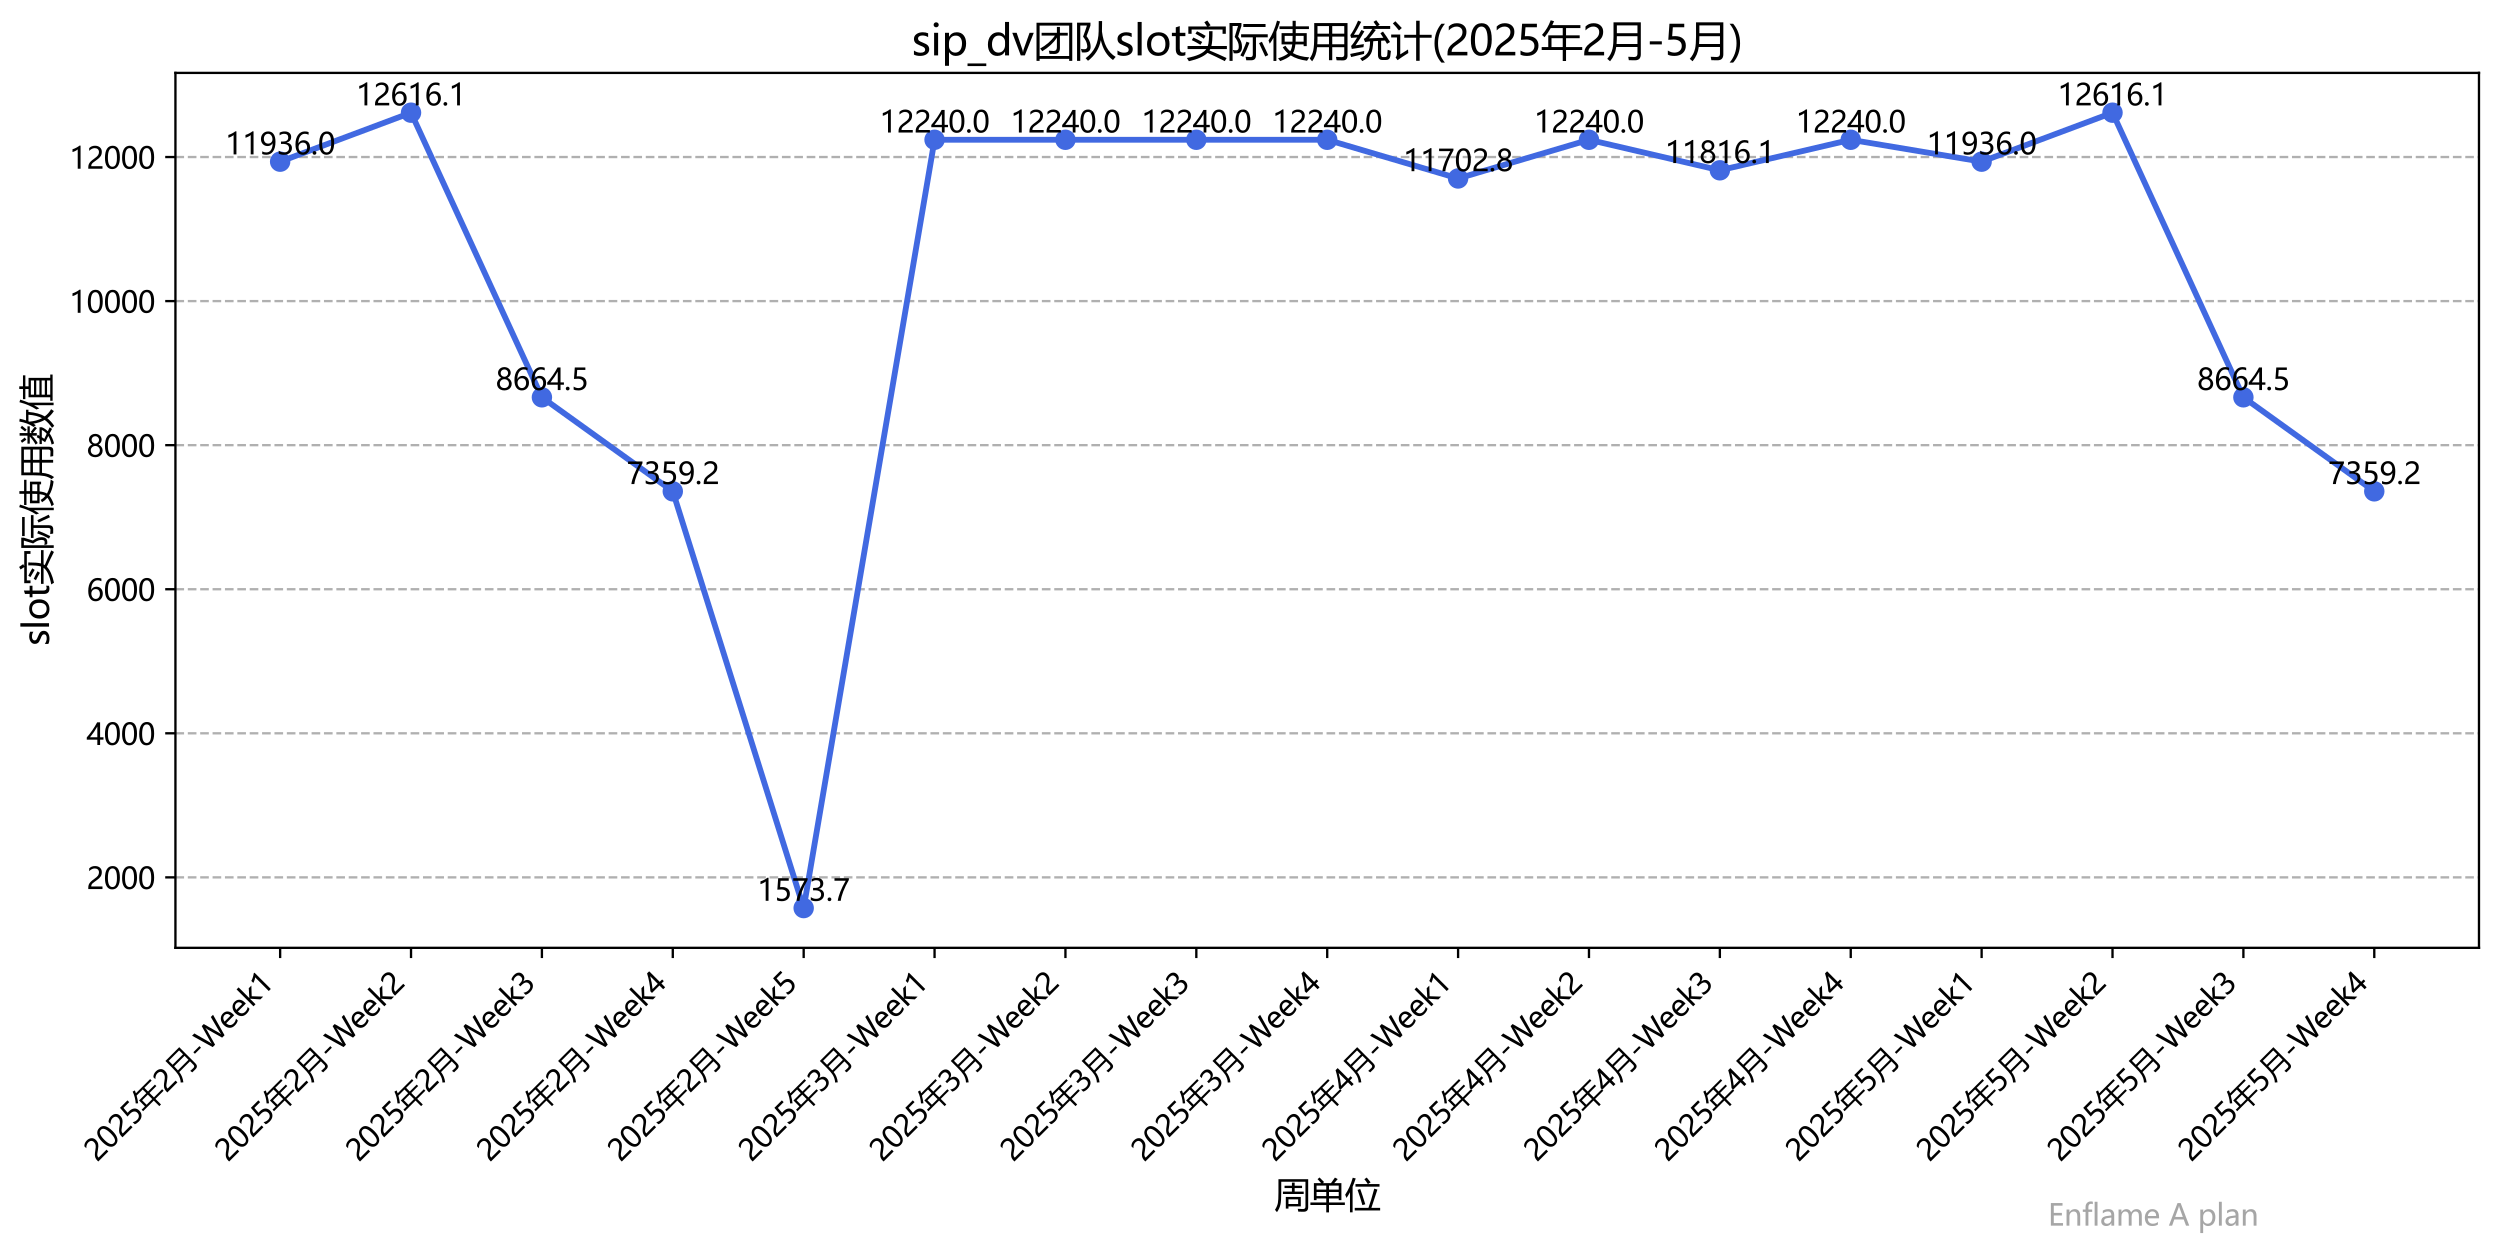 <?xml version="1.0" encoding="utf-8" standalone="no"?>
<!DOCTYPE svg PUBLIC "-//W3C//DTD SVG 1.1//EN"
  "http://www.w3.org/Graphics/SVG/1.1/DTD/svg11.dtd">
<svg xmlns:xlink="http://www.w3.org/1999/xlink" width="856.396pt" height="429.546pt" viewBox="0 0 856.396 429.546" xmlns="http://www.w3.org/2000/svg" version="1.1">
 <defs>
  <style type="text/css">*{stroke-linejoin: round; stroke-linecap: butt}</style>
 </defs>
 <g id="figure_1">
  <g id="patch_1">
   <path d="M 0 429.546 
L 856.396 429.546 
L 856.396 0 
L 0 0 
z
" style="fill: #ffffff"/>
  </g>
  <g id="axes_1">
   <g id="patch_2">
    <path d="M 60.096 324.691 
L 849.196 324.691 
L 849.196 24.977 
L 60.096 24.977 
z
" style="fill: #ffffff"/>
   </g>
   <g id="matplotlib.axis_1">
    <g id="xtick_1">
     <g id="line2d_1">
      <defs>
       <path id="mb8340fa111" d="M 0 0 
L 0 3.5 
" style="stroke: #000000; stroke-width: 0.8"/>
      </defs>
      <g>
       <use xlink:href="#mb8340fa111" x="95.964" y="324.691" style="stroke: #000000; stroke-width: 0.8"/>
      </g>
     </g>
     <g id="text_1">
      <!-- 2025年2月-Week1 -->
      <g transform="translate(33.243 398.307) rotate(-45) scale(0.1 -0.1)">
       <defs>
        <path id="MicrosoftYaHei-32" d="M 2666 3572 
Q 2666 3963 2419 4186 
Q 2172 4409 1747 4409 
Q 1447 4409 1140 4256 
Q 834 4103 569 3819 
L 569 4413 
Q 806 4659 1107 4790 
Q 1409 4922 1816 4922 
Q 2472 4922 2872 4570 
Q 3272 4219 3272 3619 
Q 3272 3084 3026 2693 
Q 2781 2303 2188 1894 
Q 1581 1475 1376 1294 
Q 1172 1113 1090 947 
Q 1009 781 1009 544 
L 3416 544 
L 3416 0 
L 372 0 
L 372 241 
Q 372 659 486 951 
Q 600 1244 862 1520 
Q 1125 1797 1681 2184 
Q 2250 2584 2458 2886 
Q 2666 3188 2666 3572 
z
" transform="scale(0.016)"/>
        <path id="MicrosoftYaHei-30" d="M 284 2325 
Q 284 3606 709 4264 
Q 1134 4922 1941 4922 
Q 3478 4922 3478 2441 
Q 3478 1216 3045 567 
Q 2613 -81 1831 -81 
Q 1094 -81 689 534 
Q 284 1150 284 2325 
z
M 909 2353 
Q 909 425 1888 425 
Q 2850 425 2850 2384 
Q 2850 4413 1906 4413 
Q 909 4413 909 2353 
z
" transform="scale(0.016)"/>
        <path id="MicrosoftYaHei-35" d="M 3294 1494 
Q 3294 784 2823 350 
Q 2353 -84 1559 -84 
Q 878 -84 544 119 
L 544 744 
Q 1034 425 1544 425 
Q 2050 425 2361 704 
Q 2672 984 2672 1447 
Q 2672 1909 2348 2167 
Q 2025 2425 1434 2425 
Q 978 2425 613 2384 
L 791 4841 
L 3053 4841 
L 3053 4303 
L 1306 4303 
L 1206 2931 
L 1647 2950 
Q 2416 2950 2855 2567 
Q 3294 2184 3294 1494 
z
" transform="scale(0.016)"/>
        <path id="MicrosoftYaHei-5e74" d="M 119 1278 
L 1125 1278 
L 1125 3066 
L 3338 3066 
L 3338 4178 
L 1500 4178 
Q 1078 3419 556 2778 
Q 394 2953 169 3128 
Q 1056 4128 1500 5372 
L 2013 5228 
Q 1881 4919 1738 4628 
L 6038 4628 
L 6038 4178 
L 3844 4178 
L 3844 3066 
L 5931 3066 
L 5931 2628 
L 3844 2628 
L 3844 1278 
L 6319 1278 
L 6319 828 
L 3844 828 
L 3844 -859 
L 3338 -859 
L 3338 828 
L 119 828 
L 119 1278 
z
M 1619 1278 
L 3338 1278 
L 3338 2628 
L 1619 2628 
L 1619 1278 
z
" transform="scale(0.016)"/>
        <path id="MicrosoftYaHei-6708" d="M 1603 1284 
Q 1463 78 663 -897 
Q 463 -703 231 -522 
Q 838 134 1044 1041 
Q 1188 1709 1188 2891 
L 1188 5053 
L 5363 5053 
L 5363 178 
Q 5363 -747 4481 -747 
Q 4113 -747 3531 -734 
Q 3500 -509 3438 -209 
Q 4013 -247 4344 -247 
Q 4850 -247 4850 247 
L 4850 1284 
L 1603 1284 
z
M 1653 1741 
L 4850 1741 
L 4850 2941 
L 1700 2941 
Q 1700 2316 1653 1741 
z
M 1700 4584 
L 1700 3397 
L 4850 3397 
L 4850 4584 
L 1700 4584 
z
" transform="scale(0.016)"/>
        <path id="MicrosoftYaHei-2d" d="M 2328 1681 
L 488 1681 
L 488 2153 
L 2328 2153 
L 2328 1681 
z
" transform="scale(0.016)"/>
        <path id="MicrosoftYaHei-57" d="M 6431 4841 
L 5075 0 
L 4347 0 
L 3372 3488 
Q 3306 3725 3294 3988 
L 3281 3988 
Q 3263 3728 3194 3494 
L 2209 0 
L 1488 0 
L 84 4841 
L 775 4841 
L 1763 1184 
Q 1828 938 1841 688 
L 1859 688 
Q 1875 875 1963 1184 
L 3009 4841 
L 3625 4841 
L 4625 1156 
Q 4675 975 4706 694 
L 4719 694 
Q 4734 897 4809 1169 
L 5759 4841 
L 6431 4841 
z
" transform="scale(0.016)"/>
        <path id="MicrosoftYaHei-65" d="M 3363 1572 
L 944 1572 
Q 959 1019 1246 717 
Q 1534 416 2050 416 
Q 2631 416 3116 788 
L 3116 241 
Q 2659 -81 1906 -81 
Q 1156 -81 736 394 
Q 316 869 316 1713 
Q 316 2506 777 3022 
Q 1238 3538 1922 3538 
Q 2600 3538 2981 3102 
Q 3363 2666 3363 1881 
L 3363 1572 
z
M 2750 2063 
Q 2747 2531 2528 2787 
Q 2309 3044 1913 3044 
Q 1547 3044 1280 2772 
Q 1013 2500 944 2063 
L 2750 2063 
z
" transform="scale(0.016)"/>
        <path id="MicrosoftYaHei-6b" d="M 3484 0 
L 2650 0 
L 1172 1666 
L 1159 1666 
L 1159 0 
L 547 0 
L 547 5116 
L 1159 5116 
L 1159 1872 
L 1172 1872 
L 2575 3456 
L 3363 3456 
L 1800 1794 
L 3484 0 
z
" transform="scale(0.016)"/>
        <path id="MicrosoftYaHei-31" d="M 1781 0 
L 1781 4141 
Q 1638 3997 1295 3819 
Q 953 3641 663 3569 
L 663 4169 
Q 1047 4275 1484 4508 
Q 1922 4741 2156 4947 
L 2388 4947 
L 2388 0 
L 1781 0 
z
" transform="scale(0.016)"/>
       </defs>
       <use xlink:href="#MicrosoftYaHei-32"/>
       <use xlink:href="#MicrosoftYaHei-30" transform="translate(58.643 0)"/>
       <use xlink:href="#MicrosoftYaHei-32" transform="translate(117.285 0)"/>
       <use xlink:href="#MicrosoftYaHei-35" transform="translate(175.928 0)"/>
       <use xlink:href="#MicrosoftYaHei-5e74" transform="translate(234.57 0)"/>
       <use xlink:href="#MicrosoftYaHei-32" transform="translate(334.57 0)"/>
       <use xlink:href="#MicrosoftYaHei-6708" transform="translate(393.213 0)"/>
       <use xlink:href="#MicrosoftYaHei-2d" transform="translate(493.213 0)"/>
       <use xlink:href="#MicrosoftYaHei-57" transform="translate(536.475 0)"/>
       <use xlink:href="#MicrosoftYaHei-65" transform="translate(635.607 0)"/>
       <use xlink:href="#MicrosoftYaHei-65" transform="translate(692.346 0)"/>
       <use xlink:href="#MicrosoftYaHei-6b" transform="translate(749.084 0)"/>
       <use xlink:href="#MicrosoftYaHei-31" transform="translate(803.527 0)"/>
      </g>
     </g>
    </g>
    <g id="xtick_2">
     <g id="line2d_2">
      <g>
       <use xlink:href="#mb8340fa111" x="140.799" y="324.691" style="stroke: #000000; stroke-width: 0.8"/>
      </g>
     </g>
     <g id="text_2">
      <!-- 2025年2月-Week2 -->
      <g transform="translate(78.078 398.307) rotate(-45) scale(0.1 -0.1)">
       <use xlink:href="#MicrosoftYaHei-32"/>
       <use xlink:href="#MicrosoftYaHei-30" transform="translate(58.643 0)"/>
       <use xlink:href="#MicrosoftYaHei-32" transform="translate(117.285 0)"/>
       <use xlink:href="#MicrosoftYaHei-35" transform="translate(175.928 0)"/>
       <use xlink:href="#MicrosoftYaHei-5e74" transform="translate(234.57 0)"/>
       <use xlink:href="#MicrosoftYaHei-32" transform="translate(334.57 0)"/>
       <use xlink:href="#MicrosoftYaHei-6708" transform="translate(393.213 0)"/>
       <use xlink:href="#MicrosoftYaHei-2d" transform="translate(493.213 0)"/>
       <use xlink:href="#MicrosoftYaHei-57" transform="translate(536.475 0)"/>
       <use xlink:href="#MicrosoftYaHei-65" transform="translate(635.607 0)"/>
       <use xlink:href="#MicrosoftYaHei-65" transform="translate(692.346 0)"/>
       <use xlink:href="#MicrosoftYaHei-6b" transform="translate(749.084 0)"/>
       <use xlink:href="#MicrosoftYaHei-32" transform="translate(803.527 0)"/>
      </g>
     </g>
    </g>
    <g id="xtick_3">
     <g id="line2d_3">
      <g>
       <use xlink:href="#mb8340fa111" x="185.635" y="324.691" style="stroke: #000000; stroke-width: 0.8"/>
      </g>
     </g>
     <g id="text_3">
      <!-- 2025年2月-Week3 -->
      <g transform="translate(122.913 398.307) rotate(-45) scale(0.1 -0.1)">
       <defs>
        <path id="MicrosoftYaHei-33" d="M 447 809 
Q 944 425 1569 425 
Q 2069 425 2361 670 
Q 2653 916 2653 1328 
Q 2653 2247 1338 2247 
L 934 2247 
L 934 2753 
L 1319 2753 
Q 2484 2753 2484 3616 
Q 2484 4413 1594 4413 
Q 1084 4413 634 4069 
L 634 4647 
Q 1109 4922 1744 4922 
Q 2363 4922 2738 4598 
Q 3113 4275 3113 3759 
Q 3113 2809 2144 2538 
L 2144 2525 
Q 2669 2469 2973 2155 
Q 3278 1841 3278 1372 
Q 3278 719 2808 319 
Q 2338 -81 1556 -81 
Q 869 -81 447 175 
L 447 809 
z
" transform="scale(0.016)"/>
       </defs>
       <use xlink:href="#MicrosoftYaHei-32"/>
       <use xlink:href="#MicrosoftYaHei-30" transform="translate(58.643 0)"/>
       <use xlink:href="#MicrosoftYaHei-32" transform="translate(117.285 0)"/>
       <use xlink:href="#MicrosoftYaHei-35" transform="translate(175.928 0)"/>
       <use xlink:href="#MicrosoftYaHei-5e74" transform="translate(234.57 0)"/>
       <use xlink:href="#MicrosoftYaHei-32" transform="translate(334.57 0)"/>
       <use xlink:href="#MicrosoftYaHei-6708" transform="translate(393.213 0)"/>
       <use xlink:href="#MicrosoftYaHei-2d" transform="translate(493.213 0)"/>
       <use xlink:href="#MicrosoftYaHei-57" transform="translate(536.475 0)"/>
       <use xlink:href="#MicrosoftYaHei-65" transform="translate(635.607 0)"/>
       <use xlink:href="#MicrosoftYaHei-65" transform="translate(692.346 0)"/>
       <use xlink:href="#MicrosoftYaHei-6b" transform="translate(749.084 0)"/>
       <use xlink:href="#MicrosoftYaHei-33" transform="translate(803.527 0)"/>
      </g>
     </g>
    </g>
    <g id="xtick_4">
     <g id="line2d_4">
      <g>
       <use xlink:href="#mb8340fa111" x="230.47" y="324.691" style="stroke: #000000; stroke-width: 0.8"/>
      </g>
     </g>
     <g id="text_4">
      <!-- 2025年2月-Week4 -->
      <g transform="translate(167.748 398.307) rotate(-45) scale(0.1 -0.1)">
       <defs>
        <path id="MicrosoftYaHei-34" d="M 2906 4841 
L 2906 1644 
L 3631 1644 
L 3631 1138 
L 2906 1138 
L 2906 0 
L 2313 0 
L 2313 1138 
L 53 1138 
L 53 1616 
Q 656 2294 1265 3178 
Q 1875 4063 2272 4841 
L 2906 4841 
z
M 741 1644 
L 2313 1644 
L 2313 3950 
Q 1988 3366 1616 2817 
Q 1244 2269 741 1644 
z
" transform="scale(0.016)"/>
       </defs>
       <use xlink:href="#MicrosoftYaHei-32"/>
       <use xlink:href="#MicrosoftYaHei-30" transform="translate(58.643 0)"/>
       <use xlink:href="#MicrosoftYaHei-32" transform="translate(117.285 0)"/>
       <use xlink:href="#MicrosoftYaHei-35" transform="translate(175.928 0)"/>
       <use xlink:href="#MicrosoftYaHei-5e74" transform="translate(234.57 0)"/>
       <use xlink:href="#MicrosoftYaHei-32" transform="translate(334.57 0)"/>
       <use xlink:href="#MicrosoftYaHei-6708" transform="translate(393.213 0)"/>
       <use xlink:href="#MicrosoftYaHei-2d" transform="translate(493.213 0)"/>
       <use xlink:href="#MicrosoftYaHei-57" transform="translate(536.475 0)"/>
       <use xlink:href="#MicrosoftYaHei-65" transform="translate(635.607 0)"/>
       <use xlink:href="#MicrosoftYaHei-65" transform="translate(692.346 0)"/>
       <use xlink:href="#MicrosoftYaHei-6b" transform="translate(749.084 0)"/>
       <use xlink:href="#MicrosoftYaHei-34" transform="translate(803.527 0)"/>
      </g>
     </g>
    </g>
    <g id="xtick_5">
     <g id="line2d_5">
      <g>
       <use xlink:href="#mb8340fa111" x="275.305" y="324.691" style="stroke: #000000; stroke-width: 0.8"/>
      </g>
     </g>
     <g id="text_5">
      <!-- 2025年2月-Week5 -->
      <g transform="translate(212.584 398.307) rotate(-45) scale(0.1 -0.1)">
       <use xlink:href="#MicrosoftYaHei-32"/>
       <use xlink:href="#MicrosoftYaHei-30" transform="translate(58.643 0)"/>
       <use xlink:href="#MicrosoftYaHei-32" transform="translate(117.285 0)"/>
       <use xlink:href="#MicrosoftYaHei-35" transform="translate(175.928 0)"/>
       <use xlink:href="#MicrosoftYaHei-5e74" transform="translate(234.57 0)"/>
       <use xlink:href="#MicrosoftYaHei-32" transform="translate(334.57 0)"/>
       <use xlink:href="#MicrosoftYaHei-6708" transform="translate(393.213 0)"/>
       <use xlink:href="#MicrosoftYaHei-2d" transform="translate(493.213 0)"/>
       <use xlink:href="#MicrosoftYaHei-57" transform="translate(536.475 0)"/>
       <use xlink:href="#MicrosoftYaHei-65" transform="translate(635.607 0)"/>
       <use xlink:href="#MicrosoftYaHei-65" transform="translate(692.346 0)"/>
       <use xlink:href="#MicrosoftYaHei-6b" transform="translate(749.084 0)"/>
       <use xlink:href="#MicrosoftYaHei-35" transform="translate(803.527 0)"/>
      </g>
     </g>
    </g>
    <g id="xtick_6">
     <g id="line2d_6">
      <g>
       <use xlink:href="#mb8340fa111" x="320.14" y="324.691" style="stroke: #000000; stroke-width: 0.8"/>
      </g>
     </g>
     <g id="text_6">
      <!-- 2025年3月-Week1 -->
      <g transform="translate(257.419 398.307) rotate(-45) scale(0.1 -0.1)">
       <use xlink:href="#MicrosoftYaHei-32"/>
       <use xlink:href="#MicrosoftYaHei-30" transform="translate(58.643 0)"/>
       <use xlink:href="#MicrosoftYaHei-32" transform="translate(117.285 0)"/>
       <use xlink:href="#MicrosoftYaHei-35" transform="translate(175.928 0)"/>
       <use xlink:href="#MicrosoftYaHei-5e74" transform="translate(234.57 0)"/>
       <use xlink:href="#MicrosoftYaHei-33" transform="translate(334.57 0)"/>
       <use xlink:href="#MicrosoftYaHei-6708" transform="translate(393.213 0)"/>
       <use xlink:href="#MicrosoftYaHei-2d" transform="translate(493.213 0)"/>
       <use xlink:href="#MicrosoftYaHei-57" transform="translate(536.475 0)"/>
       <use xlink:href="#MicrosoftYaHei-65" transform="translate(635.607 0)"/>
       <use xlink:href="#MicrosoftYaHei-65" transform="translate(692.346 0)"/>
       <use xlink:href="#MicrosoftYaHei-6b" transform="translate(749.084 0)"/>
       <use xlink:href="#MicrosoftYaHei-31" transform="translate(803.527 0)"/>
      </g>
     </g>
    </g>
    <g id="xtick_7">
     <g id="line2d_7">
      <g>
       <use xlink:href="#mb8340fa111" x="364.975" y="324.691" style="stroke: #000000; stroke-width: 0.8"/>
      </g>
     </g>
     <g id="text_7">
      <!-- 2025年3月-Week2 -->
      <g transform="translate(302.254 398.307) rotate(-45) scale(0.1 -0.1)">
       <use xlink:href="#MicrosoftYaHei-32"/>
       <use xlink:href="#MicrosoftYaHei-30" transform="translate(58.643 0)"/>
       <use xlink:href="#MicrosoftYaHei-32" transform="translate(117.285 0)"/>
       <use xlink:href="#MicrosoftYaHei-35" transform="translate(175.928 0)"/>
       <use xlink:href="#MicrosoftYaHei-5e74" transform="translate(234.57 0)"/>
       <use xlink:href="#MicrosoftYaHei-33" transform="translate(334.57 0)"/>
       <use xlink:href="#MicrosoftYaHei-6708" transform="translate(393.213 0)"/>
       <use xlink:href="#MicrosoftYaHei-2d" transform="translate(493.213 0)"/>
       <use xlink:href="#MicrosoftYaHei-57" transform="translate(536.475 0)"/>
       <use xlink:href="#MicrosoftYaHei-65" transform="translate(635.607 0)"/>
       <use xlink:href="#MicrosoftYaHei-65" transform="translate(692.346 0)"/>
       <use xlink:href="#MicrosoftYaHei-6b" transform="translate(749.084 0)"/>
       <use xlink:href="#MicrosoftYaHei-32" transform="translate(803.527 0)"/>
      </g>
     </g>
    </g>
    <g id="xtick_8">
     <g id="line2d_8">
      <g>
       <use xlink:href="#mb8340fa111" x="409.811" y="324.691" style="stroke: #000000; stroke-width: 0.8"/>
      </g>
     </g>
     <g id="text_8">
      <!-- 2025年3月-Week3 -->
      <g transform="translate(347.089 398.307) rotate(-45) scale(0.1 -0.1)">
       <use xlink:href="#MicrosoftYaHei-32"/>
       <use xlink:href="#MicrosoftYaHei-30" transform="translate(58.643 0)"/>
       <use xlink:href="#MicrosoftYaHei-32" transform="translate(117.285 0)"/>
       <use xlink:href="#MicrosoftYaHei-35" transform="translate(175.928 0)"/>
       <use xlink:href="#MicrosoftYaHei-5e74" transform="translate(234.57 0)"/>
       <use xlink:href="#MicrosoftYaHei-33" transform="translate(334.57 0)"/>
       <use xlink:href="#MicrosoftYaHei-6708" transform="translate(393.213 0)"/>
       <use xlink:href="#MicrosoftYaHei-2d" transform="translate(493.213 0)"/>
       <use xlink:href="#MicrosoftYaHei-57" transform="translate(536.475 0)"/>
       <use xlink:href="#MicrosoftYaHei-65" transform="translate(635.607 0)"/>
       <use xlink:href="#MicrosoftYaHei-65" transform="translate(692.346 0)"/>
       <use xlink:href="#MicrosoftYaHei-6b" transform="translate(749.084 0)"/>
       <use xlink:href="#MicrosoftYaHei-33" transform="translate(803.527 0)"/>
      </g>
     </g>
    </g>
    <g id="xtick_9">
     <g id="line2d_9">
      <g>
       <use xlink:href="#mb8340fa111" x="454.646" y="324.691" style="stroke: #000000; stroke-width: 0.8"/>
      </g>
     </g>
     <g id="text_9">
      <!-- 2025年3月-Week4 -->
      <g transform="translate(391.924 398.307) rotate(-45) scale(0.1 -0.1)">
       <use xlink:href="#MicrosoftYaHei-32"/>
       <use xlink:href="#MicrosoftYaHei-30" transform="translate(58.643 0)"/>
       <use xlink:href="#MicrosoftYaHei-32" transform="translate(117.285 0)"/>
       <use xlink:href="#MicrosoftYaHei-35" transform="translate(175.928 0)"/>
       <use xlink:href="#MicrosoftYaHei-5e74" transform="translate(234.57 0)"/>
       <use xlink:href="#MicrosoftYaHei-33" transform="translate(334.57 0)"/>
       <use xlink:href="#MicrosoftYaHei-6708" transform="translate(393.213 0)"/>
       <use xlink:href="#MicrosoftYaHei-2d" transform="translate(493.213 0)"/>
       <use xlink:href="#MicrosoftYaHei-57" transform="translate(536.475 0)"/>
       <use xlink:href="#MicrosoftYaHei-65" transform="translate(635.607 0)"/>
       <use xlink:href="#MicrosoftYaHei-65" transform="translate(692.346 0)"/>
       <use xlink:href="#MicrosoftYaHei-6b" transform="translate(749.084 0)"/>
       <use xlink:href="#MicrosoftYaHei-34" transform="translate(803.527 0)"/>
      </g>
     </g>
    </g>
    <g id="xtick_10">
     <g id="line2d_10">
      <g>
       <use xlink:href="#mb8340fa111" x="499.481" y="324.691" style="stroke: #000000; stroke-width: 0.8"/>
      </g>
     </g>
     <g id="text_10">
      <!-- 2025年4月-Week1 -->
      <g transform="translate(436.76 398.307) rotate(-45) scale(0.1 -0.1)">
       <use xlink:href="#MicrosoftYaHei-32"/>
       <use xlink:href="#MicrosoftYaHei-30" transform="translate(58.643 0)"/>
       <use xlink:href="#MicrosoftYaHei-32" transform="translate(117.285 0)"/>
       <use xlink:href="#MicrosoftYaHei-35" transform="translate(175.928 0)"/>
       <use xlink:href="#MicrosoftYaHei-5e74" transform="translate(234.57 0)"/>
       <use xlink:href="#MicrosoftYaHei-34" transform="translate(334.57 0)"/>
       <use xlink:href="#MicrosoftYaHei-6708" transform="translate(393.213 0)"/>
       <use xlink:href="#MicrosoftYaHei-2d" transform="translate(493.213 0)"/>
       <use xlink:href="#MicrosoftYaHei-57" transform="translate(536.475 0)"/>
       <use xlink:href="#MicrosoftYaHei-65" transform="translate(635.607 0)"/>
       <use xlink:href="#MicrosoftYaHei-65" transform="translate(692.346 0)"/>
       <use xlink:href="#MicrosoftYaHei-6b" transform="translate(749.084 0)"/>
       <use xlink:href="#MicrosoftYaHei-31" transform="translate(803.527 0)"/>
      </g>
     </g>
    </g>
    <g id="xtick_11">
     <g id="line2d_11">
      <g>
       <use xlink:href="#mb8340fa111" x="544.316" y="324.691" style="stroke: #000000; stroke-width: 0.8"/>
      </g>
     </g>
     <g id="text_11">
      <!-- 2025年4月-Week2 -->
      <g transform="translate(481.595 398.307) rotate(-45) scale(0.1 -0.1)">
       <use xlink:href="#MicrosoftYaHei-32"/>
       <use xlink:href="#MicrosoftYaHei-30" transform="translate(58.643 0)"/>
       <use xlink:href="#MicrosoftYaHei-32" transform="translate(117.285 0)"/>
       <use xlink:href="#MicrosoftYaHei-35" transform="translate(175.928 0)"/>
       <use xlink:href="#MicrosoftYaHei-5e74" transform="translate(234.57 0)"/>
       <use xlink:href="#MicrosoftYaHei-34" transform="translate(334.57 0)"/>
       <use xlink:href="#MicrosoftYaHei-6708" transform="translate(393.213 0)"/>
       <use xlink:href="#MicrosoftYaHei-2d" transform="translate(493.213 0)"/>
       <use xlink:href="#MicrosoftYaHei-57" transform="translate(536.475 0)"/>
       <use xlink:href="#MicrosoftYaHei-65" transform="translate(635.607 0)"/>
       <use xlink:href="#MicrosoftYaHei-65" transform="translate(692.346 0)"/>
       <use xlink:href="#MicrosoftYaHei-6b" transform="translate(749.084 0)"/>
       <use xlink:href="#MicrosoftYaHei-32" transform="translate(803.527 0)"/>
      </g>
     </g>
    </g>
    <g id="xtick_12">
     <g id="line2d_12">
      <g>
       <use xlink:href="#mb8340fa111" x="589.152" y="324.691" style="stroke: #000000; stroke-width: 0.8"/>
      </g>
     </g>
     <g id="text_12">
      <!-- 2025年4月-Week3 -->
      <g transform="translate(526.43 398.307) rotate(-45) scale(0.1 -0.1)">
       <use xlink:href="#MicrosoftYaHei-32"/>
       <use xlink:href="#MicrosoftYaHei-30" transform="translate(58.643 0)"/>
       <use xlink:href="#MicrosoftYaHei-32" transform="translate(117.285 0)"/>
       <use xlink:href="#MicrosoftYaHei-35" transform="translate(175.928 0)"/>
       <use xlink:href="#MicrosoftYaHei-5e74" transform="translate(234.57 0)"/>
       <use xlink:href="#MicrosoftYaHei-34" transform="translate(334.57 0)"/>
       <use xlink:href="#MicrosoftYaHei-6708" transform="translate(393.213 0)"/>
       <use xlink:href="#MicrosoftYaHei-2d" transform="translate(493.213 0)"/>
       <use xlink:href="#MicrosoftYaHei-57" transform="translate(536.475 0)"/>
       <use xlink:href="#MicrosoftYaHei-65" transform="translate(635.607 0)"/>
       <use xlink:href="#MicrosoftYaHei-65" transform="translate(692.346 0)"/>
       <use xlink:href="#MicrosoftYaHei-6b" transform="translate(749.084 0)"/>
       <use xlink:href="#MicrosoftYaHei-33" transform="translate(803.527 0)"/>
      </g>
     </g>
    </g>
    <g id="xtick_13">
     <g id="line2d_13">
      <g>
       <use xlink:href="#mb8340fa111" x="633.987" y="324.691" style="stroke: #000000; stroke-width: 0.8"/>
      </g>
     </g>
     <g id="text_13">
      <!-- 2025年4月-Week4 -->
      <g transform="translate(571.265 398.307) rotate(-45) scale(0.1 -0.1)">
       <use xlink:href="#MicrosoftYaHei-32"/>
       <use xlink:href="#MicrosoftYaHei-30" transform="translate(58.643 0)"/>
       <use xlink:href="#MicrosoftYaHei-32" transform="translate(117.285 0)"/>
       <use xlink:href="#MicrosoftYaHei-35" transform="translate(175.928 0)"/>
       <use xlink:href="#MicrosoftYaHei-5e74" transform="translate(234.57 0)"/>
       <use xlink:href="#MicrosoftYaHei-34" transform="translate(334.57 0)"/>
       <use xlink:href="#MicrosoftYaHei-6708" transform="translate(393.213 0)"/>
       <use xlink:href="#MicrosoftYaHei-2d" transform="translate(493.213 0)"/>
       <use xlink:href="#MicrosoftYaHei-57" transform="translate(536.475 0)"/>
       <use xlink:href="#MicrosoftYaHei-65" transform="translate(635.607 0)"/>
       <use xlink:href="#MicrosoftYaHei-65" transform="translate(692.346 0)"/>
       <use xlink:href="#MicrosoftYaHei-6b" transform="translate(749.084 0)"/>
       <use xlink:href="#MicrosoftYaHei-34" transform="translate(803.527 0)"/>
      </g>
     </g>
    </g>
    <g id="xtick_14">
     <g id="line2d_14">
      <g>
       <use xlink:href="#mb8340fa111" x="678.822" y="324.691" style="stroke: #000000; stroke-width: 0.8"/>
      </g>
     </g>
     <g id="text_14">
      <!-- 2025年5月-Week1 -->
      <g transform="translate(616.101 398.307) rotate(-45) scale(0.1 -0.1)">
       <use xlink:href="#MicrosoftYaHei-32"/>
       <use xlink:href="#MicrosoftYaHei-30" transform="translate(58.643 0)"/>
       <use xlink:href="#MicrosoftYaHei-32" transform="translate(117.285 0)"/>
       <use xlink:href="#MicrosoftYaHei-35" transform="translate(175.928 0)"/>
       <use xlink:href="#MicrosoftYaHei-5e74" transform="translate(234.57 0)"/>
       <use xlink:href="#MicrosoftYaHei-35" transform="translate(334.57 0)"/>
       <use xlink:href="#MicrosoftYaHei-6708" transform="translate(393.213 0)"/>
       <use xlink:href="#MicrosoftYaHei-2d" transform="translate(493.213 0)"/>
       <use xlink:href="#MicrosoftYaHei-57" transform="translate(536.475 0)"/>
       <use xlink:href="#MicrosoftYaHei-65" transform="translate(635.607 0)"/>
       <use xlink:href="#MicrosoftYaHei-65" transform="translate(692.346 0)"/>
       <use xlink:href="#MicrosoftYaHei-6b" transform="translate(749.084 0)"/>
       <use xlink:href="#MicrosoftYaHei-31" transform="translate(803.527 0)"/>
      </g>
     </g>
    </g>
    <g id="xtick_15">
     <g id="line2d_15">
      <g>
       <use xlink:href="#mb8340fa111" x="723.657" y="324.691" style="stroke: #000000; stroke-width: 0.8"/>
      </g>
     </g>
     <g id="text_15">
      <!-- 2025年5月-Week2 -->
      <g transform="translate(660.936 398.307) rotate(-45) scale(0.1 -0.1)">
       <use xlink:href="#MicrosoftYaHei-32"/>
       <use xlink:href="#MicrosoftYaHei-30" transform="translate(58.643 0)"/>
       <use xlink:href="#MicrosoftYaHei-32" transform="translate(117.285 0)"/>
       <use xlink:href="#MicrosoftYaHei-35" transform="translate(175.928 0)"/>
       <use xlink:href="#MicrosoftYaHei-5e74" transform="translate(234.57 0)"/>
       <use xlink:href="#MicrosoftYaHei-35" transform="translate(334.57 0)"/>
       <use xlink:href="#MicrosoftYaHei-6708" transform="translate(393.213 0)"/>
       <use xlink:href="#MicrosoftYaHei-2d" transform="translate(493.213 0)"/>
       <use xlink:href="#MicrosoftYaHei-57" transform="translate(536.475 0)"/>
       <use xlink:href="#MicrosoftYaHei-65" transform="translate(635.607 0)"/>
       <use xlink:href="#MicrosoftYaHei-65" transform="translate(692.346 0)"/>
       <use xlink:href="#MicrosoftYaHei-6b" transform="translate(749.084 0)"/>
       <use xlink:href="#MicrosoftYaHei-32" transform="translate(803.527 0)"/>
      </g>
     </g>
    </g>
    <g id="xtick_16">
     <g id="line2d_16">
      <g>
       <use xlink:href="#mb8340fa111" x="768.493" y="324.691" style="stroke: #000000; stroke-width: 0.8"/>
      </g>
     </g>
     <g id="text_16">
      <!-- 2025年5月-Week3 -->
      <g transform="translate(705.771 398.307) rotate(-45) scale(0.1 -0.1)">
       <use xlink:href="#MicrosoftYaHei-32"/>
       <use xlink:href="#MicrosoftYaHei-30" transform="translate(58.643 0)"/>
       <use xlink:href="#MicrosoftYaHei-32" transform="translate(117.285 0)"/>
       <use xlink:href="#MicrosoftYaHei-35" transform="translate(175.928 0)"/>
       <use xlink:href="#MicrosoftYaHei-5e74" transform="translate(234.57 0)"/>
       <use xlink:href="#MicrosoftYaHei-35" transform="translate(334.57 0)"/>
       <use xlink:href="#MicrosoftYaHei-6708" transform="translate(393.213 0)"/>
       <use xlink:href="#MicrosoftYaHei-2d" transform="translate(493.213 0)"/>
       <use xlink:href="#MicrosoftYaHei-57" transform="translate(536.475 0)"/>
       <use xlink:href="#MicrosoftYaHei-65" transform="translate(635.607 0)"/>
       <use xlink:href="#MicrosoftYaHei-65" transform="translate(692.346 0)"/>
       <use xlink:href="#MicrosoftYaHei-6b" transform="translate(749.084 0)"/>
       <use xlink:href="#MicrosoftYaHei-33" transform="translate(803.527 0)"/>
      </g>
     </g>
    </g>
    <g id="xtick_17">
     <g id="line2d_17">
      <g>
       <use xlink:href="#mb8340fa111" x="813.328" y="324.691" style="stroke: #000000; stroke-width: 0.8"/>
      </g>
     </g>
     <g id="text_17">
      <!-- 2025年5月-Week4 -->
      <g transform="translate(750.606 398.307) rotate(-45) scale(0.1 -0.1)">
       <use xlink:href="#MicrosoftYaHei-32"/>
       <use xlink:href="#MicrosoftYaHei-30" transform="translate(58.643 0)"/>
       <use xlink:href="#MicrosoftYaHei-32" transform="translate(117.285 0)"/>
       <use xlink:href="#MicrosoftYaHei-35" transform="translate(175.928 0)"/>
       <use xlink:href="#MicrosoftYaHei-5e74" transform="translate(234.57 0)"/>
       <use xlink:href="#MicrosoftYaHei-35" transform="translate(334.57 0)"/>
       <use xlink:href="#MicrosoftYaHei-6708" transform="translate(393.213 0)"/>
       <use xlink:href="#MicrosoftYaHei-2d" transform="translate(493.213 0)"/>
       <use xlink:href="#MicrosoftYaHei-57" transform="translate(536.475 0)"/>
       <use xlink:href="#MicrosoftYaHei-65" transform="translate(635.607 0)"/>
       <use xlink:href="#MicrosoftYaHei-65" transform="translate(692.346 0)"/>
       <use xlink:href="#MicrosoftYaHei-6b" transform="translate(749.084 0)"/>
       <use xlink:href="#MicrosoftYaHei-34" transform="translate(803.527 0)"/>
      </g>
     </g>
    </g>
    <g id="text_18">
     <!-- 周单位 -->
     <g transform="translate(436.646 413.657) scale(0.12 -0.12)">
      <defs>
       <path id="MicrosoftYaHei-5468" d="M 1175 2753 
Q 1175 1166 1038 572 
Q 888 -153 413 -822 
Q 231 -591 56 -403 
Q 450 197 575 803 
Q 675 1328 675 2634 
L 675 5059 
L 5981 5059 
L 5981 72 
Q 5981 -734 5206 -747 
Q 4763 -753 4219 -734 
Q 4194 -547 4119 -228 
Q 4725 -266 5050 -266 
Q 5494 -266 5494 153 
L 5494 4609 
L 1175 4609 
L 1175 2753 
z
M 1988 1897 
L 4663 1897 
L 4663 209 
L 2463 209 
L 2463 -191 
L 1988 -191 
L 1988 1897 
z
M 1475 2841 
L 3081 2841 
L 3081 3472 
L 1763 3472 
L 1763 3897 
L 3081 3897 
L 3081 4447 
L 3569 4447 
L 3569 3897 
L 4888 3897 
L 4888 3472 
L 3569 3472 
L 3569 2841 
L 5181 2841 
L 5181 2416 
L 1475 2416 
L 1475 2841 
z
M 4188 634 
L 4188 1472 
L 2463 1472 
L 2463 634 
L 4188 634 
z
" transform="scale(0.016)"/>
       <path id="MicrosoftYaHei-5355" d="M 125 909 
L 2956 909 
L 2956 1616 
L 1225 1616 
L 1225 1322 
L 750 1322 
L 750 4353 
L 2047 4353 
Q 1747 4703 1400 5072 
L 1756 5366 
Q 2219 4922 2569 4547 
L 2338 4353 
L 3803 4353 
Q 4147 4809 4500 5347 
L 5000 5078 
Q 4678 4688 4378 4353 
L 5656 4353 
L 5656 1322 
L 5181 1322 
L 5181 1616 
L 3444 1616 
L 3444 909 
L 6275 909 
L 6275 459 
L 3444 459 
L 3444 -859 
L 2956 -859 
L 2956 459 
L 125 459 
L 125 909 
z
M 3444 2053 
L 5181 2053 
L 5181 2778 
L 3444 2778 
L 3444 2053 
z
M 1225 2053 
L 2956 2053 
L 2956 2778 
L 1225 2778 
L 1225 2053 
z
M 5181 3916 
L 3444 3916 
L 3444 3203 
L 5181 3203 
L 5181 3916 
z
M 1225 3203 
L 2956 3203 
L 2956 3916 
L 1225 3916 
L 1225 3203 
z
" transform="scale(0.016)"/>
       <path id="MicrosoftYaHei-4f4d" d="M 1788 -59 
L 4228 -59 
Q 4678 1144 5269 3372 
L 5831 3203 
Q 5453 2044 4756 -59 
L 6319 -59 
L 6319 -522 
L 1788 -522 
L 1788 -59 
z
M 81 2291 
Q 975 3641 1431 5322 
L 1963 5191 
Q 1703 4397 1406 3709 
L 1406 -853 
L 938 -853 
L 938 2731 
Q 644 2181 319 1716 
Q 231 1953 81 2291 
z
M 1919 4191 
L 4122 4191 
Q 3844 4659 3506 5059 
L 3931 5353 
Q 4206 5034 4613 4497 
L 4150 4191 
L 6206 4191 
L 6206 3728 
L 1919 3728 
L 1919 4191 
z
M 2769 3309 
Q 3181 2184 3669 584 
L 3150 434 
Q 2725 1966 2294 3147 
L 2769 3309 
z
" transform="scale(0.016)"/>
      </defs>
      <use xlink:href="#MicrosoftYaHei-5468"/>
      <use xlink:href="#MicrosoftYaHei-5355" transform="translate(100 0)"/>
      <use xlink:href="#MicrosoftYaHei-4f4d" transform="translate(200 0)"/>
     </g>
    </g>
   </g>
   <g id="matplotlib.axis_2">
    <g id="ytick_1">
     <g id="line2d_18">
      <path d="M 60.096 300.549 
L 849.196 300.549 
" clip-path="url(#p170e19a7c6)" style="fill: none; stroke-dasharray: 2.96,1.28; stroke-dashoffset: 0; stroke: #b0b0b0; stroke-width: 0.8"/>
     </g>
     <g id="line2d_19">
      <defs>
       <path id="m236bcdc59d" d="M 0 0 
L -3.5 0 
" style="stroke: #000000; stroke-width: 0.8"/>
      </defs>
      <g>
       <use xlink:href="#m236bcdc59d" x="60.096" y="300.549" style="stroke: #000000; stroke-width: 0.8"/>
      </g>
     </g>
     <g id="text_19">
      <!-- 2000 -->
      <g transform="translate(29.64 304.546) scale(0.1 -0.1)">
       <use xlink:href="#MicrosoftYaHei-32"/>
       <use xlink:href="#MicrosoftYaHei-30" transform="translate(58.643 0)"/>
       <use xlink:href="#MicrosoftYaHei-30" transform="translate(117.285 0)"/>
       <use xlink:href="#MicrosoftYaHei-30" transform="translate(175.928 0)"/>
      </g>
     </g>
    </g>
    <g id="ytick_2">
     <g id="line2d_20">
      <path d="M 60.096 251.2 
L 849.196 251.2 
" clip-path="url(#p170e19a7c6)" style="fill: none; stroke-dasharray: 2.96,1.28; stroke-dashoffset: 0; stroke: #b0b0b0; stroke-width: 0.8"/>
     </g>
     <g id="line2d_21">
      <g>
       <use xlink:href="#m236bcdc59d" x="60.096" y="251.2" style="stroke: #000000; stroke-width: 0.8"/>
      </g>
     </g>
     <g id="text_20">
      <!-- 4000 -->
      <g transform="translate(29.64 255.197) scale(0.1 -0.1)">
       <use xlink:href="#MicrosoftYaHei-34"/>
       <use xlink:href="#MicrosoftYaHei-30" transform="translate(58.643 0)"/>
       <use xlink:href="#MicrosoftYaHei-30" transform="translate(117.285 0)"/>
       <use xlink:href="#MicrosoftYaHei-30" transform="translate(175.928 0)"/>
      </g>
     </g>
    </g>
    <g id="ytick_3">
     <g id="line2d_22">
      <path d="M 60.096 201.85 
L 849.196 201.85 
" clip-path="url(#p170e19a7c6)" style="fill: none; stroke-dasharray: 2.96,1.28; stroke-dashoffset: 0; stroke: #b0b0b0; stroke-width: 0.8"/>
     </g>
     <g id="line2d_23">
      <g>
       <use xlink:href="#m236bcdc59d" x="60.096" y="201.85" style="stroke: #000000; stroke-width: 0.8"/>
      </g>
     </g>
     <g id="text_21">
      <!-- 6000 -->
      <g transform="translate(29.64 205.847) scale(0.1 -0.1)">
       <defs>
        <path id="MicrosoftYaHei-36" d="M 3181 4219 
Q 2803 4413 2391 4413 
Q 1763 4413 1381 3866 
Q 1000 3319 994 2372 
L 1009 2372 
Q 1353 3038 2106 3038 
Q 2734 3038 3109 2628 
Q 3484 2219 3484 1541 
Q 3484 831 3051 375 
Q 2619 -81 1947 -81 
Q 1209 -81 789 495 
Q 369 1072 369 2131 
Q 369 3413 920 4167 
Q 1472 4922 2372 4922 
Q 2888 4922 3181 4781 
L 3181 4219 
z
M 1031 1584 
Q 1031 1106 1286 765 
Q 1541 425 1963 425 
Q 2363 425 2613 719 
Q 2863 1013 2863 1475 
Q 2863 1975 2627 2253 
Q 2391 2531 1956 2531 
Q 1544 2531 1287 2250 
Q 1031 1969 1031 1584 
z
" transform="scale(0.016)"/>
       </defs>
       <use xlink:href="#MicrosoftYaHei-36"/>
       <use xlink:href="#MicrosoftYaHei-30" transform="translate(58.643 0)"/>
       <use xlink:href="#MicrosoftYaHei-30" transform="translate(117.285 0)"/>
       <use xlink:href="#MicrosoftYaHei-30" transform="translate(175.928 0)"/>
      </g>
     </g>
    </g>
    <g id="ytick_4">
     <g id="line2d_24">
      <path d="M 60.096 152.501 
L 849.196 152.501 
" clip-path="url(#p170e19a7c6)" style="fill: none; stroke-dasharray: 2.96,1.28; stroke-dashoffset: 0; stroke: #b0b0b0; stroke-width: 0.8"/>
     </g>
     <g id="line2d_25">
      <g>
       <use xlink:href="#m236bcdc59d" x="60.096" y="152.501" style="stroke: #000000; stroke-width: 0.8"/>
      </g>
     </g>
     <g id="text_22">
      <!-- 8000 -->
      <g transform="translate(29.64 156.498) scale(0.1 -0.1)">
       <defs>
        <path id="MicrosoftYaHei-38" d="M 306 1350 
Q 306 1769 556 2122 
Q 806 2475 1200 2625 
Q 884 2803 700 3081 
Q 516 3359 516 3684 
Q 516 4028 692 4312 
Q 869 4597 1183 4759 
Q 1497 4922 1875 4922 
Q 2256 4922 2572 4761 
Q 2888 4600 3063 4315 
Q 3238 4031 3238 3684 
Q 3238 3366 3058 3086 
Q 2878 2806 2559 2625 
Q 2953 2472 3200 2119 
Q 3447 1766 3447 1350 
Q 3447 938 3250 611 
Q 3053 284 2690 103 
Q 2328 -78 1875 -78 
Q 1425 -78 1065 103 
Q 706 284 506 612 
Q 306 941 306 1350 
z
M 906 1378 
Q 906 947 1172 687 
Q 1438 428 1878 428 
Q 2309 428 2582 692 
Q 2856 956 2856 1378 
Q 2856 1778 2579 2051 
Q 2303 2325 1878 2325 
Q 1456 2325 1181 2058 
Q 906 1791 906 1378 
z
M 1081 3634 
Q 1081 3309 1312 3076 
Q 1544 2844 1878 2844 
Q 2206 2844 2445 3078 
Q 2684 3313 2684 3634 
Q 2684 3963 2454 4191 
Q 2225 4419 1878 4419 
Q 1534 4419 1307 4195 
Q 1081 3972 1081 3634 
z
" transform="scale(0.016)"/>
       </defs>
       <use xlink:href="#MicrosoftYaHei-38"/>
       <use xlink:href="#MicrosoftYaHei-30" transform="translate(58.643 0)"/>
       <use xlink:href="#MicrosoftYaHei-30" transform="translate(117.285 0)"/>
       <use xlink:href="#MicrosoftYaHei-30" transform="translate(175.928 0)"/>
      </g>
     </g>
    </g>
    <g id="ytick_5">
     <g id="line2d_26">
      <path d="M 60.096 103.152 
L 849.196 103.152 
" clip-path="url(#p170e19a7c6)" style="fill: none; stroke-dasharray: 2.96,1.28; stroke-dashoffset: 0; stroke: #b0b0b0; stroke-width: 0.8"/>
     </g>
     <g id="line2d_27">
      <g>
       <use xlink:href="#m236bcdc59d" x="60.096" y="103.152" style="stroke: #000000; stroke-width: 0.8"/>
      </g>
     </g>
     <g id="text_23">
      <!-- 10000 -->
      <g transform="translate(23.776 107.149) scale(0.1 -0.1)">
       <use xlink:href="#MicrosoftYaHei-31"/>
       <use xlink:href="#MicrosoftYaHei-30" transform="translate(58.643 0)"/>
       <use xlink:href="#MicrosoftYaHei-30" transform="translate(117.285 0)"/>
       <use xlink:href="#MicrosoftYaHei-30" transform="translate(175.928 0)"/>
       <use xlink:href="#MicrosoftYaHei-30" transform="translate(234.57 0)"/>
      </g>
     </g>
    </g>
    <g id="ytick_6">
     <g id="line2d_28">
      <path d="M 60.096 53.803 
L 849.196 53.803 
" clip-path="url(#p170e19a7c6)" style="fill: none; stroke-dasharray: 2.96,1.28; stroke-dashoffset: 0; stroke: #b0b0b0; stroke-width: 0.8"/>
     </g>
     <g id="line2d_29">
      <g>
       <use xlink:href="#m236bcdc59d" x="60.096" y="53.803" style="stroke: #000000; stroke-width: 0.8"/>
      </g>
     </g>
     <g id="text_24">
      <!-- 12000 -->
      <g transform="translate(23.776 57.8) scale(0.1 -0.1)">
       <use xlink:href="#MicrosoftYaHei-31"/>
       <use xlink:href="#MicrosoftYaHei-32" transform="translate(58.643 0)"/>
       <use xlink:href="#MicrosoftYaHei-30" transform="translate(117.285 0)"/>
       <use xlink:href="#MicrosoftYaHei-30" transform="translate(175.928 0)"/>
       <use xlink:href="#MicrosoftYaHei-30" transform="translate(234.57 0)"/>
      </g>
     </g>
    </g>
    <g id="text_25">
     <!-- slot实际使用数值 -->
     <g transform="translate(16.793 221.258) rotate(-90) scale(0.12 -0.12)">
      <defs>
       <path id="MicrosoftYaHei-73" d="M 353 747 
Q 816 413 1350 413 
Q 2066 413 2066 881 
Q 2066 1081 1909 1211 
Q 1753 1341 1275 1519 
Q 700 1750 528 1976 
Q 356 2203 356 2525 
Q 356 2984 745 3261 
Q 1134 3538 1703 3538 
Q 2144 3538 2522 3384 
L 2522 2794 
Q 2134 3044 1644 3044 
Q 1350 3044 1165 2916 
Q 981 2788 981 2578 
Q 981 2372 1114 2256 
Q 1247 2141 1703 1959 
Q 2281 1744 2484 1512 
Q 2688 1281 2688 941 
Q 2688 466 2298 192 
Q 1909 -81 1291 -81 
Q 753 -81 353 122 
L 353 747 
z
" transform="scale(0.016)"/>
       <path id="MicrosoftYaHei-6c" d="M 544 0 
L 544 5116 
L 1156 5116 
L 1156 0 
L 544 0 
z
" transform="scale(0.016)"/>
       <path id="MicrosoftYaHei-6f" d="M 316 1691 
Q 316 2547 794 3042 
Q 1272 3538 2091 3538 
Q 2869 3538 3311 3061 
Q 3753 2584 3753 1744 
Q 3753 925 3281 422 
Q 2809 -81 2016 -81 
Q 1241 -81 778 406 
Q 316 894 316 1691 
z
M 941 1709 
Q 941 1113 1242 769 
Q 1544 425 2053 425 
Q 2578 425 2853 761 
Q 3128 1097 3128 1725 
Q 3128 2356 2853 2693 
Q 2578 3031 2053 3031 
Q 1538 3031 1239 2678 
Q 941 2325 941 1709 
z
" transform="scale(0.016)"/>
       <path id="MicrosoftYaHei-74" d="M 2206 34 
Q 2006 -75 1666 -75 
Q 738 -75 738 953 
L 738 2950 
L 144 2950 
L 144 3456 
L 738 3456 
L 738 4288 
L 1347 4481 
L 1347 3456 
L 2206 3456 
L 2206 2950 
L 1347 2950 
L 1347 1063 
Q 1347 722 1462 575 
Q 1578 428 1847 428 
Q 2053 428 2206 544 
L 2206 34 
z
" transform="scale(0.016)"/>
       <path id="MicrosoftYaHei-5b9e" d="M 113 -397 
Q 2419 34 3081 972 
L 213 972 
L 213 1434 
L 3313 1434 
Q 3525 2084 3506 3703 
L 4031 3703 
Q 4031 2097 3856 1434 
L 6225 1434 
L 6225 972 
L 3681 972 
Q 3631 872 3563 759 
Q 4900 197 6181 -403 
L 5906 -878 
Q 4569 -197 3263 391 
Q 2413 -441 413 -891 
Q 269 -616 113 -397 
z
M 331 4422 
L 3194 4422 
Q 3038 4703 2775 5078 
L 3231 5334 
Q 3438 5059 3731 4609 
L 3388 4422 
L 6063 4422 
L 6063 3303 
L 5563 3303 
L 5563 3959 
L 831 3959 
L 831 3303 
L 331 3303 
L 331 4422 
z
M 1100 2734 
Q 1819 2409 2450 2053 
L 2181 1622 
Q 1556 2003 863 2334 
L 1100 2734 
z
M 1663 3691 
Q 2388 3341 2981 2984 
L 2700 2559 
Q 2119 2934 1419 3322 
L 1663 3691 
z
" transform="scale(0.016)"/>
       <path id="MicrosoftYaHei-9645" d="M 2256 1678 
Q 2419 503 1656 334 
Q 1413 284 1025 328 
Q 975 584 888 834 
Q 1219 753 1469 784 
Q 1906 834 1763 1678 
Q 1675 2166 1169 2828 
Q 1425 3591 1681 4491 
L 850 4491 
L 850 -841 
L 375 -841 
L 375 4953 
L 2200 4953 
L 2200 4503 
Q 1913 3572 1694 2884 
Q 2194 2203 2256 1678 
z
M 2150 3228 
L 6225 3228 
L 6225 2766 
L 4425 2766 
L 4425 16 
Q 4425 -747 3688 -747 
Q 3394 -747 2938 -741 
Q 2881 -403 2838 -209 
Q 3313 -259 3575 -259 
Q 3938 -259 3938 122 
L 3938 2766 
L 2150 2766 
L 2150 3228 
z
M 2488 4803 
L 5888 4803 
L 5888 4341 
L 2488 4341 
L 2488 4803 
z
M 2969 2097 
L 3431 1928 
Q 2988 747 2481 -222 
Q 2206 -72 2038 -3 
Q 2594 1003 2969 2097 
z
M 4900 1872 
L 5331 2084 
Q 5844 1041 6300 53 
L 5844 -166 
Q 5494 641 4900 1872 
z
" transform="scale(0.016)"/>
       <path id="MicrosoftYaHei-4f7f" d="M 2269 1247 
L 2688 1478 
Q 2972 997 3409 644 
Q 3634 969 3719 1684 
L 2088 1684 
L 2088 3403 
L 3775 3403 
L 3775 4022 
L 1775 4022 
L 1775 4447 
L 3775 4447 
L 3775 5291 
L 4256 5291 
L 4256 4447 
L 6275 4447 
L 6275 4022 
L 4256 4022 
L 4256 3403 
L 5938 3403 
L 5938 1416 
L 5463 1416 
L 5463 1684 
L 4203 1684 
Q 4106 813 3825 372 
Q 3822 366 3819 363 
Q 4788 -203 6325 -297 
Q 6138 -566 5981 -816 
Q 4472 -631 3488 -3 
Q 2941 -488 1881 -866 
Q 1738 -666 1556 -447 
Q 2572 -128 3081 291 
Q 2594 700 2269 1247 
z
M 94 2284 
Q 931 3553 1394 5316 
L 1856 5178 
Q 1600 4338 1294 3619 
L 1294 -847 
L 850 -847 
L 850 2697 
Q 581 2203 281 1784 
Q 188 2047 94 2284 
z
M 4238 2103 
L 5463 2103 
L 5463 2984 
L 4256 2984 
Q 4256 2741 4238 2103 
z
M 3756 2103 
Q 3775 2400 3775 2984 
L 2563 2984 
L 2563 2103 
L 3756 2103 
z
" transform="scale(0.016)"/>
       <path id="MicrosoftYaHei-7528" d="M 3088 -734 
L 3088 1253 
L 1269 1253 
Q 1163 -47 513 -903 
Q 350 -697 144 -472 
Q 550 103 694 803 
Q 831 1478 831 2716 
L 831 4947 
L 5925 4947 
L 5925 -22 
Q 5925 -766 5219 -766 
Q 4788 -766 4250 -747 
Q 4219 -541 4156 -228 
Q 4700 -266 5038 -266 
Q 5425 -266 5425 103 
L 5425 1253 
L 3588 1253 
L 3588 -734 
L 3088 -734 
z
M 3588 1703 
L 5425 1703 
L 5425 2872 
L 3588 2872 
L 3588 1703 
z
M 5425 4484 
L 3588 4484 
L 3588 3322 
L 5425 3322 
L 5425 4484 
z
M 1303 1703 
L 3088 1703 
L 3088 2872 
L 1331 2872 
Q 1350 2266 1303 1703 
z
M 1331 4484 
L 1331 3322 
L 3088 3322 
L 3088 4484 
L 1331 4484 
z
" transform="scale(0.016)"/>
       <path id="MicrosoftYaHei-6570" d="M 4175 5303 
L 4675 5228 
Q 4544 4622 4369 4097 
L 6281 4097 
L 6281 3672 
L 5888 3672 
Q 5731 1834 5088 753 
Q 5594 66 6375 -372 
Q 6175 -647 6038 -866 
Q 5275 -372 4769 309 
Q 4194 -403 3400 -928 
Q 3263 -747 3044 -534 
Q 3919 41 4463 772 
Q 3956 1647 3794 2791 
Q 3663 2559 3519 2359 
Q 3394 2541 3206 2759 
Q 3931 3803 4175 5303 
z
M 150 1697 
L 1100 1697 
Q 1238 1934 1369 2184 
L 1819 2041 
Q 1719 1866 1619 1697 
L 3150 1697 
L 3150 1291 
Q 2913 678 2431 216 
Q 2775 53 3131 -109 
L 2856 -541 
Q 2469 -322 2050 -103 
Q 1344 -609 269 -903 
Q 169 -703 56 -466 
Q 969 -259 1600 128 
Q 1063 403 475 691 
Q 675 978 863 1284 
L 150 1284 
L 150 1697 
z
M 219 3847 
L 1656 3847 
L 1656 5247 
L 2119 5247 
L 2119 3847 
L 3319 3847 
L 3319 3434 
L 2119 3434 
L 2119 3053 
L 2306 3266 
Q 2888 2841 3281 2516 
L 2981 2166 
Q 2638 2491 2119 2897 
L 2119 2184 
L 1656 2184 
L 1656 3059 
Q 1088 2466 331 2016 
Q 213 2197 63 2397 
Q 850 2822 1506 3434 
L 219 3434 
L 219 3847 
z
M 5388 3672 
L 4219 3672 
Q 4188 3591 4150 3516 
Q 4263 2191 4775 1247 
Q 5275 2159 5388 3672 
z
M 1088 834 
Q 1531 634 2000 416 
Q 2431 784 2675 1284 
L 1375 1284 
Q 1231 1053 1088 834 
z
M 3038 5091 
L 3425 4834 
Q 3081 4384 2738 4003 
Q 2594 4128 2400 4266 
Q 2725 4647 3038 5091 
z
M 381 4816 
L 738 5059 
Q 1019 4716 1319 4322 
L 931 4047 
Q 656 4453 381 4816 
z
" transform="scale(0.016)"/>
       <path id="MicrosoftYaHei-503c" d="M 1619 -216 
L 2250 -216 
L 2250 3653 
L 3725 3653 
L 3725 4222 
L 1913 4222 
L 1913 4647 
L 3725 4647 
L 3725 5309 
L 4200 5309 
L 4200 4647 
L 6169 4647 
L 6169 4222 
L 4200 4222 
L 4200 3653 
L 5713 3653 
L 5713 -216 
L 6306 -216 
L 6306 -641 
L 1619 -641 
L 1619 -216 
z
M 69 2247 
Q 906 3497 1369 5278 
L 1831 5141 
Q 1581 4334 1288 3628 
L 1288 -816 
L 831 -816 
L 831 2666 
Q 563 2166 263 1734 
Q 175 1997 69 2247 
z
M 2713 -216 
L 5250 -216 
L 5250 353 
L 2713 353 
L 2713 -216 
z
M 5250 3241 
L 2713 3241 
L 2713 2678 
L 5250 2678 
L 5250 3241 
z
M 2713 1716 
L 5250 1716 
L 5250 2278 
L 2713 2278 
L 2713 1716 
z
M 2713 753 
L 5250 753 
L 5250 1316 
L 2713 1316 
L 2713 753 
z
" transform="scale(0.016)"/>
      </defs>
      <use xlink:href="#MicrosoftYaHei-73"/>
      <use xlink:href="#MicrosoftYaHei-6c" transform="translate(46.289 0)"/>
      <use xlink:href="#MicrosoftYaHei-6f" transform="translate(72.9 0)"/>
      <use xlink:href="#MicrosoftYaHei-74" transform="translate(136.475 0)"/>
      <use xlink:href="#MicrosoftYaHei-5b9e" transform="translate(173.73 0)"/>
      <use xlink:href="#MicrosoftYaHei-9645" transform="translate(273.73 0)"/>
      <use xlink:href="#MicrosoftYaHei-4f7f" transform="translate(373.73 0)"/>
      <use xlink:href="#MicrosoftYaHei-7528" transform="translate(473.73 0)"/>
      <use xlink:href="#MicrosoftYaHei-6570" transform="translate(573.73 0)"/>
      <use xlink:href="#MicrosoftYaHei-503c" transform="translate(673.73 0)"/>
     </g>
    </g>
   </g>
   <g id="line2d_30">
    <path d="M 95.964 55.382 
L 140.799 38.601 
L 185.635 136.105 
L 230.47 168.313 
L 275.305 311.068 
L 320.14 47.881 
L 364.975 47.881 
L 409.811 47.881 
L 454.646 47.881 
L 499.481 61.136 
L 544.316 47.881 
L 589.152 58.341 
L 633.987 47.881 
L 678.822 55.382 
L 723.657 38.601 
L 768.493 136.105 
L 813.328 168.313 
" clip-path="url(#p170e19a7c6)" style="fill: none; stroke: #4169e1; stroke-width: 2; stroke-linecap: square"/>
    <defs>
     <path id="maf87011b57" d="M 0 3 
C 0.796 3 1.559 2.684 2.121 2.121 
C 2.684 1.559 3 0.796 3 0 
C 3 -0.796 2.684 -1.559 2.121 -2.121 
C 1.559 -2.684 0.796 -3 0 -3 
C -0.796 -3 -1.559 -2.684 -2.121 -2.121 
C -2.684 -1.559 -3 -0.796 -3 0 
C -3 0.796 -2.684 1.559 -2.121 2.121 
C -1.559 2.684 -0.796 3 0 3 
z
" style="stroke: #4169e1"/>
    </defs>
    <g clip-path="url(#p170e19a7c6)">
     <use xlink:href="#maf87011b57" x="95.964" y="55.382" style="fill: #4169e1; stroke: #4169e1"/>
     <use xlink:href="#maf87011b57" x="140.799" y="38.601" style="fill: #4169e1; stroke: #4169e1"/>
     <use xlink:href="#maf87011b57" x="185.635" y="136.105" style="fill: #4169e1; stroke: #4169e1"/>
     <use xlink:href="#maf87011b57" x="230.47" y="168.313" style="fill: #4169e1; stroke: #4169e1"/>
     <use xlink:href="#maf87011b57" x="275.305" y="311.068" style="fill: #4169e1; stroke: #4169e1"/>
     <use xlink:href="#maf87011b57" x="320.14" y="47.881" style="fill: #4169e1; stroke: #4169e1"/>
     <use xlink:href="#maf87011b57" x="364.975" y="47.881" style="fill: #4169e1; stroke: #4169e1"/>
     <use xlink:href="#maf87011b57" x="409.811" y="47.881" style="fill: #4169e1; stroke: #4169e1"/>
     <use xlink:href="#maf87011b57" x="454.646" y="47.881" style="fill: #4169e1; stroke: #4169e1"/>
     <use xlink:href="#maf87011b57" x="499.481" y="61.136" style="fill: #4169e1; stroke: #4169e1"/>
     <use xlink:href="#maf87011b57" x="544.316" y="47.881" style="fill: #4169e1; stroke: #4169e1"/>
     <use xlink:href="#maf87011b57" x="589.152" y="58.341" style="fill: #4169e1; stroke: #4169e1"/>
     <use xlink:href="#maf87011b57" x="633.987" y="47.881" style="fill: #4169e1; stroke: #4169e1"/>
     <use xlink:href="#maf87011b57" x="678.822" y="55.382" style="fill: #4169e1; stroke: #4169e1"/>
     <use xlink:href="#maf87011b57" x="723.657" y="38.601" style="fill: #4169e1; stroke: #4169e1"/>
     <use xlink:href="#maf87011b57" x="768.493" y="136.105" style="fill: #4169e1; stroke: #4169e1"/>
     <use xlink:href="#maf87011b57" x="813.328" y="168.313" style="fill: #4169e1; stroke: #4169e1"/>
    </g>
   </g>
   <g id="patch_3">
    <path d="M 60.096 324.691 
L 60.096 24.977 
" style="fill: none; stroke: #000000; stroke-width: 0.8; stroke-linejoin: miter; stroke-linecap: square"/>
   </g>
   <g id="patch_4">
    <path d="M 849.196 324.691 
L 849.196 24.977 
" style="fill: none; stroke: #000000; stroke-width: 0.8; stroke-linejoin: miter; stroke-linecap: square"/>
   </g>
   <g id="patch_5">
    <path d="M 60.096 324.691 
L 849.196 324.691 
" style="fill: none; stroke: #000000; stroke-width: 0.8; stroke-linejoin: miter; stroke-linecap: square"/>
   </g>
   <g id="patch_6">
    <path d="M 60.096 24.977 
L 849.196 24.977 
" style="fill: none; stroke: #000000; stroke-width: 0.8; stroke-linejoin: miter; stroke-linecap: square"/>
   </g>
   <g id="text_26">
    <!-- 11936.0 -->
    <g transform="translate(77.168 52.896) scale(0.1 -0.1)">
     <defs>
      <path id="MicrosoftYaHei-39" d="M 578 656 
Q 978 425 1441 425 
Q 2091 425 2448 937 
Q 2806 1450 2806 2394 
Q 2800 2388 2794 2394 
Q 2475 1788 1722 1788 
Q 1113 1788 713 2206 
Q 313 2625 313 3294 
Q 313 4006 750 4464 
Q 1188 4922 1884 4922 
Q 2606 4922 3012 4355 
Q 3419 3788 3419 2703 
Q 3419 1363 2894 641 
Q 2369 -81 1441 -81 
Q 931 -81 578 84 
L 578 656 
z
M 931 3372 
Q 931 2884 1181 2598 
Q 1431 2313 1872 2313 
Q 2253 2313 2512 2573 
Q 2772 2834 2772 3206 
Q 2772 3728 2514 4070 
Q 2256 4413 1834 4413 
Q 1444 4413 1187 4116 
Q 931 3819 931 3372 
z
" transform="scale(0.016)"/>
      <path id="MicrosoftYaHei-2e" d="M 372 322 
Q 372 491 487 606 
Q 603 722 775 722 
Q 950 722 1065 605 
Q 1181 488 1181 322 
Q 1181 159 1065 42 
Q 950 -75 772 -75 
Q 600 -75 486 42 
Q 372 159 372 322 
z
" transform="scale(0.016)"/>
     </defs>
     <use xlink:href="#MicrosoftYaHei-31"/>
     <use xlink:href="#MicrosoftYaHei-31" transform="translate(58.643 0)"/>
     <use xlink:href="#MicrosoftYaHei-39" transform="translate(117.285 0)"/>
     <use xlink:href="#MicrosoftYaHei-33" transform="translate(175.928 0)"/>
     <use xlink:href="#MicrosoftYaHei-36" transform="translate(234.57 0)"/>
     <use xlink:href="#MicrosoftYaHei-2e" transform="translate(293.213 0)"/>
     <use xlink:href="#MicrosoftYaHei-30" transform="translate(317.285 0)"/>
    </g>
   </g>
   <g id="text_27">
    <!-- 12616.1 -->
    <g transform="translate(122.003 36.115) scale(0.1 -0.1)">
     <use xlink:href="#MicrosoftYaHei-31"/>
     <use xlink:href="#MicrosoftYaHei-32" transform="translate(58.643 0)"/>
     <use xlink:href="#MicrosoftYaHei-36" transform="translate(117.285 0)"/>
     <use xlink:href="#MicrosoftYaHei-31" transform="translate(175.928 0)"/>
     <use xlink:href="#MicrosoftYaHei-36" transform="translate(234.57 0)"/>
     <use xlink:href="#MicrosoftYaHei-2e" transform="translate(293.213 0)"/>
     <use xlink:href="#MicrosoftYaHei-31" transform="translate(317.285 0)"/>
    </g>
   </g>
   <g id="text_28">
    <!-- 8664.5 -->
    <g transform="translate(169.771 133.619) scale(0.1 -0.1)">
     <use xlink:href="#MicrosoftYaHei-38"/>
     <use xlink:href="#MicrosoftYaHei-36" transform="translate(58.643 0)"/>
     <use xlink:href="#MicrosoftYaHei-36" transform="translate(117.285 0)"/>
     <use xlink:href="#MicrosoftYaHei-34" transform="translate(175.928 0)"/>
     <use xlink:href="#MicrosoftYaHei-2e" transform="translate(234.57 0)"/>
     <use xlink:href="#MicrosoftYaHei-35" transform="translate(258.643 0)"/>
    </g>
   </g>
   <g id="text_29">
    <!-- 7359.2 -->
    <g transform="translate(214.606 165.827) scale(0.1 -0.1)">
     <defs>
      <path id="MicrosoftYaHei-37" d="M 3422 4463 
Q 2659 3131 2223 1998 
Q 1788 866 1684 0 
L 1047 0 
Q 1163 853 1594 1947 
Q 2025 3041 2747 4300 
L 347 4300 
L 347 4841 
L 3422 4841 
L 3422 4463 
z
" transform="scale(0.016)"/>
     </defs>
     <use xlink:href="#MicrosoftYaHei-37"/>
     <use xlink:href="#MicrosoftYaHei-33" transform="translate(58.643 0)"/>
     <use xlink:href="#MicrosoftYaHei-35" transform="translate(117.285 0)"/>
     <use xlink:href="#MicrosoftYaHei-39" transform="translate(175.928 0)"/>
     <use xlink:href="#MicrosoftYaHei-2e" transform="translate(234.57 0)"/>
     <use xlink:href="#MicrosoftYaHei-32" transform="translate(258.643 0)"/>
    </g>
   </g>
   <g id="text_30">
    <!-- 1573.7 -->
    <g transform="translate(259.441 308.582) scale(0.1 -0.1)">
     <use xlink:href="#MicrosoftYaHei-31"/>
     <use xlink:href="#MicrosoftYaHei-35" transform="translate(58.643 0)"/>
     <use xlink:href="#MicrosoftYaHei-37" transform="translate(117.285 0)"/>
     <use xlink:href="#MicrosoftYaHei-33" transform="translate(175.928 0)"/>
     <use xlink:href="#MicrosoftYaHei-2e" transform="translate(234.57 0)"/>
     <use xlink:href="#MicrosoftYaHei-37" transform="translate(258.643 0)"/>
    </g>
   </g>
   <g id="text_31">
    <!-- 12240.0 -->
    <g transform="translate(301.344 45.395) scale(0.1 -0.1)">
     <use xlink:href="#MicrosoftYaHei-31"/>
     <use xlink:href="#MicrosoftYaHei-32" transform="translate(58.643 0)"/>
     <use xlink:href="#MicrosoftYaHei-32" transform="translate(117.285 0)"/>
     <use xlink:href="#MicrosoftYaHei-34" transform="translate(175.928 0)"/>
     <use xlink:href="#MicrosoftYaHei-30" transform="translate(234.57 0)"/>
     <use xlink:href="#MicrosoftYaHei-2e" transform="translate(293.213 0)"/>
     <use xlink:href="#MicrosoftYaHei-30" transform="translate(317.285 0)"/>
    </g>
   </g>
   <g id="text_32">
    <!-- 12240.0 -->
    <g transform="translate(346.179 45.395) scale(0.1 -0.1)">
     <use xlink:href="#MicrosoftYaHei-31"/>
     <use xlink:href="#MicrosoftYaHei-32" transform="translate(58.643 0)"/>
     <use xlink:href="#MicrosoftYaHei-32" transform="translate(117.285 0)"/>
     <use xlink:href="#MicrosoftYaHei-34" transform="translate(175.928 0)"/>
     <use xlink:href="#MicrosoftYaHei-30" transform="translate(234.57 0)"/>
     <use xlink:href="#MicrosoftYaHei-2e" transform="translate(293.213 0)"/>
     <use xlink:href="#MicrosoftYaHei-30" transform="translate(317.285 0)"/>
    </g>
   </g>
   <g id="text_33">
    <!-- 12240.0 -->
    <g transform="translate(391.015 45.395) scale(0.1 -0.1)">
     <use xlink:href="#MicrosoftYaHei-31"/>
     <use xlink:href="#MicrosoftYaHei-32" transform="translate(58.643 0)"/>
     <use xlink:href="#MicrosoftYaHei-32" transform="translate(117.285 0)"/>
     <use xlink:href="#MicrosoftYaHei-34" transform="translate(175.928 0)"/>
     <use xlink:href="#MicrosoftYaHei-30" transform="translate(234.57 0)"/>
     <use xlink:href="#MicrosoftYaHei-2e" transform="translate(293.213 0)"/>
     <use xlink:href="#MicrosoftYaHei-30" transform="translate(317.285 0)"/>
    </g>
   </g>
   <g id="text_34">
    <!-- 12240.0 -->
    <g transform="translate(435.85 45.395) scale(0.1 -0.1)">
     <use xlink:href="#MicrosoftYaHei-31"/>
     <use xlink:href="#MicrosoftYaHei-32" transform="translate(58.643 0)"/>
     <use xlink:href="#MicrosoftYaHei-32" transform="translate(117.285 0)"/>
     <use xlink:href="#MicrosoftYaHei-34" transform="translate(175.928 0)"/>
     <use xlink:href="#MicrosoftYaHei-30" transform="translate(234.57 0)"/>
     <use xlink:href="#MicrosoftYaHei-2e" transform="translate(293.213 0)"/>
     <use xlink:href="#MicrosoftYaHei-30" transform="translate(317.285 0)"/>
    </g>
   </g>
   <g id="text_35">
    <!-- 11702.8 -->
    <g transform="translate(480.685 58.65) scale(0.1 -0.1)">
     <use xlink:href="#MicrosoftYaHei-31"/>
     <use xlink:href="#MicrosoftYaHei-31" transform="translate(58.643 0)"/>
     <use xlink:href="#MicrosoftYaHei-37" transform="translate(117.285 0)"/>
     <use xlink:href="#MicrosoftYaHei-30" transform="translate(175.928 0)"/>
     <use xlink:href="#MicrosoftYaHei-32" transform="translate(234.57 0)"/>
     <use xlink:href="#MicrosoftYaHei-2e" transform="translate(293.213 0)"/>
     <use xlink:href="#MicrosoftYaHei-38" transform="translate(317.285 0)"/>
    </g>
   </g>
   <g id="text_36">
    <!-- 12240.0 -->
    <g transform="translate(525.52 45.395) scale(0.1 -0.1)">
     <use xlink:href="#MicrosoftYaHei-31"/>
     <use xlink:href="#MicrosoftYaHei-32" transform="translate(58.643 0)"/>
     <use xlink:href="#MicrosoftYaHei-32" transform="translate(117.285 0)"/>
     <use xlink:href="#MicrosoftYaHei-34" transform="translate(175.928 0)"/>
     <use xlink:href="#MicrosoftYaHei-30" transform="translate(234.57 0)"/>
     <use xlink:href="#MicrosoftYaHei-2e" transform="translate(293.213 0)"/>
     <use xlink:href="#MicrosoftYaHei-30" transform="translate(317.285 0)"/>
    </g>
   </g>
   <g id="text_37">
    <!-- 11816.1 -->
    <g transform="translate(570.356 55.855) scale(0.1 -0.1)">
     <use xlink:href="#MicrosoftYaHei-31"/>
     <use xlink:href="#MicrosoftYaHei-31" transform="translate(58.643 0)"/>
     <use xlink:href="#MicrosoftYaHei-38" transform="translate(117.285 0)"/>
     <use xlink:href="#MicrosoftYaHei-31" transform="translate(175.928 0)"/>
     <use xlink:href="#MicrosoftYaHei-36" transform="translate(234.57 0)"/>
     <use xlink:href="#MicrosoftYaHei-2e" transform="translate(293.213 0)"/>
     <use xlink:href="#MicrosoftYaHei-31" transform="translate(317.285 0)"/>
    </g>
   </g>
   <g id="text_38">
    <!-- 12240.0 -->
    <g transform="translate(615.191 45.395) scale(0.1 -0.1)">
     <use xlink:href="#MicrosoftYaHei-31"/>
     <use xlink:href="#MicrosoftYaHei-32" transform="translate(58.643 0)"/>
     <use xlink:href="#MicrosoftYaHei-32" transform="translate(117.285 0)"/>
     <use xlink:href="#MicrosoftYaHei-34" transform="translate(175.928 0)"/>
     <use xlink:href="#MicrosoftYaHei-30" transform="translate(234.57 0)"/>
     <use xlink:href="#MicrosoftYaHei-2e" transform="translate(293.213 0)"/>
     <use xlink:href="#MicrosoftYaHei-30" transform="translate(317.285 0)"/>
    </g>
   </g>
   <g id="text_39">
    <!-- 11936.0 -->
    <g transform="translate(660.026 52.896) scale(0.1 -0.1)">
     <use xlink:href="#MicrosoftYaHei-31"/>
     <use xlink:href="#MicrosoftYaHei-31" transform="translate(58.643 0)"/>
     <use xlink:href="#MicrosoftYaHei-39" transform="translate(117.285 0)"/>
     <use xlink:href="#MicrosoftYaHei-33" transform="translate(175.928 0)"/>
     <use xlink:href="#MicrosoftYaHei-36" transform="translate(234.57 0)"/>
     <use xlink:href="#MicrosoftYaHei-2e" transform="translate(293.213 0)"/>
     <use xlink:href="#MicrosoftYaHei-30" transform="translate(317.285 0)"/>
    </g>
   </g>
   <g id="text_40">
    <!-- 12616.1 -->
    <g transform="translate(704.861 36.115) scale(0.1 -0.1)">
     <use xlink:href="#MicrosoftYaHei-31"/>
     <use xlink:href="#MicrosoftYaHei-32" transform="translate(58.643 0)"/>
     <use xlink:href="#MicrosoftYaHei-36" transform="translate(117.285 0)"/>
     <use xlink:href="#MicrosoftYaHei-31" transform="translate(175.928 0)"/>
     <use xlink:href="#MicrosoftYaHei-36" transform="translate(234.57 0)"/>
     <use xlink:href="#MicrosoftYaHei-2e" transform="translate(293.213 0)"/>
     <use xlink:href="#MicrosoftYaHei-31" transform="translate(317.285 0)"/>
    </g>
   </g>
   <g id="text_41">
    <!-- 8664.5 -->
    <g transform="translate(752.628 133.619) scale(0.1 -0.1)">
     <use xlink:href="#MicrosoftYaHei-38"/>
     <use xlink:href="#MicrosoftYaHei-36" transform="translate(58.643 0)"/>
     <use xlink:href="#MicrosoftYaHei-36" transform="translate(117.285 0)"/>
     <use xlink:href="#MicrosoftYaHei-34" transform="translate(175.928 0)"/>
     <use xlink:href="#MicrosoftYaHei-2e" transform="translate(234.57 0)"/>
     <use xlink:href="#MicrosoftYaHei-35" transform="translate(258.643 0)"/>
    </g>
   </g>
   <g id="text_42">
    <!-- 7359.2 -->
    <g transform="translate(797.464 165.827) scale(0.1 -0.1)">
     <use xlink:href="#MicrosoftYaHei-37"/>
     <use xlink:href="#MicrosoftYaHei-33" transform="translate(58.643 0)"/>
     <use xlink:href="#MicrosoftYaHei-35" transform="translate(117.285 0)"/>
     <use xlink:href="#MicrosoftYaHei-39" transform="translate(175.928 0)"/>
     <use xlink:href="#MicrosoftYaHei-2e" transform="translate(234.57 0)"/>
     <use xlink:href="#MicrosoftYaHei-32" transform="translate(258.643 0)"/>
    </g>
   </g>
   <g id="text_43">
    <!-- sip_dv团队slot实际使用统计(2025年2月-5月) -->
    <g transform="translate(312.286 18.977) scale(0.14 -0.14)">
     <defs>
      <path id="MicrosoftYaHei-69" d="M 472 4675 
Q 472 4838 583 4948 
Q 694 5059 856 5059 
Q 1022 5059 1136 4950 
Q 1250 4841 1250 4675 
Q 1250 4513 1136 4405 
Q 1022 4297 856 4297 
Q 691 4297 581 4405 
Q 472 4513 472 4675 
z
M 544 0 
L 544 3456 
L 1156 3456 
L 1156 0 
L 544 0 
z
" transform="scale(0.016)"/>
      <path id="MicrosoftYaHei-70" d="M 1159 488 
L 1159 -1591 
L 547 -1591 
L 547 3456 
L 1159 3456 
L 1159 2859 
L 1172 2859 
Q 1578 3538 2359 3538 
Q 3022 3538 3398 3073 
Q 3775 2609 3775 1828 
Q 3775 966 3348 442 
Q 2922 -81 2200 -81 
Q 1534 -81 1172 488 
L 1159 488 
z
M 1156 1425 
Q 1156 1003 1428 714 
Q 1700 425 2109 425 
Q 2597 425 2872 800 
Q 3147 1175 3147 1838 
Q 3147 2397 2890 2714 
Q 2634 3031 2191 3031 
Q 1738 3031 1447 2709 
Q 1156 2388 1156 1884 
L 1156 1425 
z
" transform="scale(0.016)"/>
      <path id="MicrosoftYaHei-5f" d="M 2869 -1634 
L 0 -1634 
L 0 -1231 
L 2869 -1231 
L 2869 -1634 
z
" transform="scale(0.016)"/>
      <path id="MicrosoftYaHei-64" d="M 3547 0 
L 2934 0 
L 2934 575 
L 2922 575 
Q 2544 -81 1747 -81 
Q 1091 -81 703 386 
Q 316 853 316 1647 
Q 316 2503 753 3020 
Q 1191 3538 1897 3538 
Q 2603 3538 2922 2988 
L 2934 2988 
L 2934 5116 
L 3547 5116 
L 3547 0 
z
M 2938 2056 
Q 2938 2472 2664 2751 
Q 2391 3031 1991 3031 
Q 1503 3031 1222 2667 
Q 941 2303 941 1675 
Q 941 1097 1211 761 
Q 1481 425 1931 425 
Q 2375 425 2656 754 
Q 2938 1084 2938 1575 
L 2938 2056 
z
" transform="scale(0.016)"/>
      <path id="MicrosoftYaHei-76" d="M 3331 3456 
L 1963 0 
L 1344 0 
L 44 3456 
L 713 3456 
L 1556 988 
Q 1659 691 1678 491 
L 1694 491 
Q 1725 753 1803 975 
L 2688 3456 
L 3331 3456 
z
" transform="scale(0.016)"/>
      <path id="MicrosoftYaHei-56e2" d="M 469 4997 
L 5938 4997 
L 5938 -834 
L 5463 -834 
L 5463 -528 
L 944 -528 
L 944 -841 
L 469 -841 
L 469 4997 
z
M 5463 4559 
L 944 4559 
L 944 -91 
L 5463 -91 
L 5463 4559 
z
M 1250 3453 
L 3588 3453 
L 3588 4353 
L 4050 4353 
L 4050 3453 
L 5250 3453 
L 5250 3028 
L 4050 3028 
L 4050 1122 
Q 4050 216 3188 216 
Q 2838 216 2463 228 
Q 2425 447 2363 722 
Q 2781 672 3075 672 
Q 3588 672 3588 1253 
L 3588 2716 
Q 2828 1538 1344 628 
Q 1225 834 1025 1047 
Q 2481 1853 3288 3028 
L 1250 3028 
L 1250 3453 
z
" transform="scale(0.016)"/>
      <path id="MicrosoftYaHei-961f" d="M 2456 1728 
Q 2663 603 1831 466 
Q 1575 422 1163 459 
Q 1113 716 1019 997 
Q 1369 916 1625 947 
Q 2125 997 1931 1747 
Q 1819 2266 1338 2866 
Q 1688 3772 1931 4566 
L 913 4566 
L 913 -841 
L 419 -841 
L 419 5003 
L 2469 5003 
L 2469 4566 
Q 2144 3609 1869 2947 
Q 2381 2272 2456 1728 
z
M 3738 5253 
L 4250 5253 
Q 4244 4366 4228 3656 
Q 4584 794 6325 -228 
Q 6094 -478 5913 -709 
Q 4522 291 4056 2316 
Q 3703 409 2094 -822 
Q 1950 -647 1725 -422 
Q 3688 972 3725 3697 
Q 3738 4216 3738 5253 
z
" transform="scale(0.016)"/>
      <path id="MicrosoftYaHei-7edf" d="M 5100 3641 
Q 5625 2934 6175 2047 
Q 5956 1922 5713 1766 
Q 5556 2031 5413 2275 
Q 5122 2256 4813 2241 
L 4813 122 
Q 4813 -259 5094 -259 
L 5400 -259 
Q 5706 -259 5750 53 
Q 5800 428 5813 866 
Q 6019 778 6313 684 
Q 6263 141 6206 -159 
Q 6119 -703 5550 -703 
L 5013 -703 
Q 4331 -703 4331 78 
L 4331 2213 
Q 3981 2194 3606 2169 
Q 3556 809 3256 272 
Q 2900 -416 1925 -866 
Q 1788 -672 1606 -447 
Q 2513 -78 2819 522 
Q 3100 1000 3122 2138 
Q 2994 2128 2863 2122 
Q 2594 2097 2363 2041 
L 2150 2528 
Q 2419 2641 2581 2828 
Q 3050 3388 3463 4047 
L 2100 4047 
L 2100 4491 
L 4094 4491 
Q 3859 4850 3650 5128 
L 4063 5384 
Q 4300 5091 4594 4684 
L 4297 4491 
L 6200 4491 
L 6200 4047 
L 3663 4047 
L 4006 3897 
Q 3488 3197 2988 2609 
Q 4166 2650 5153 2694 
Q 4916 3075 4700 3391 
L 5100 3641 
z
M 894 1534 
Q 1394 1603 2175 1722 
Q 2138 1472 2113 1259 
Q 1331 1153 325 991 
L 225 1441 
Q 616 1841 1153 2744 
Q 503 2700 219 2678 
L 100 3103 
Q 650 3828 1288 5316 
L 1763 5128 
Q 1156 3941 656 3141 
Q 1066 3147 1394 3159 
Q 1581 3494 1788 3884 
L 2256 3678 
Q 1544 2434 894 1534 
z
M 81 222 
Q 1119 422 2225 672 
Q 2200 347 2200 222 
Q 1069 -28 225 -253 
L 81 222 
z
" transform="scale(0.016)"/>
      <path id="MicrosoftYaHei-8ba1" d="M 2100 3153 
L 3919 3153 
L 3919 5303 
L 4456 5303 
L 4456 3153 
L 6288 3153 
L 6288 2703 
L 4456 2703 
L 4456 -822 
L 3919 -822 
L 3919 2703 
L 2100 2703 
L 2100 3153 
z
M 2675 903 
Q 2694 578 2719 359 
Q 1719 -266 1069 -728 
L 769 -303 
Q 988 -116 988 266 
L 988 2741 
L 100 2741 
L 100 3191 
L 1488 3191 
L 1488 153 
Q 2031 484 2675 903 
z
M 738 5222 
Q 1419 4522 1725 4184 
L 1288 3816 
Q 894 4334 356 4891 
L 738 5222 
z
" transform="scale(0.016)"/>
      <path id="MicrosoftYaHei-28" d="M 1531 -1100 
Q 478 100 478 1847 
Q 478 3594 1531 4841 
L 2072 4841 
Q 1016 3544 1016 1853 
Q 1016 166 2066 -1100 
L 1531 -1100 
z
" transform="scale(0.016)"/>
      <path id="MicrosoftYaHei-29" d="M 78 -1100 
Q 1131 163 1131 1853 
Q 1131 3547 72 4841 
L 616 4841 
Q 1672 3603 1672 1847 
Q 1672 91 616 -1100 
L 78 -1100 
z
" transform="scale(0.016)"/>
     </defs>
     <use xlink:href="#MicrosoftYaHei-73"/>
     <use xlink:href="#MicrosoftYaHei-69" transform="translate(46.289 0)"/>
     <use xlink:href="#MicrosoftYaHei-70" transform="translate(72.9 0)"/>
     <use xlink:href="#MicrosoftYaHei-5f" transform="translate(136.768 0)"/>
     <use xlink:href="#MicrosoftYaHei-64" transform="translate(181.592 0)"/>
     <use xlink:href="#MicrosoftYaHei-76" transform="translate(245.557 0)"/>
     <use xlink:href="#MicrosoftYaHei-56e2" transform="translate(298.047 0)"/>
     <use xlink:href="#MicrosoftYaHei-961f" transform="translate(398.047 0)"/>
     <use xlink:href="#MicrosoftYaHei-73" transform="translate(498.047 0)"/>
     <use xlink:href="#MicrosoftYaHei-6c" transform="translate(544.336 0)"/>
     <use xlink:href="#MicrosoftYaHei-6f" transform="translate(570.947 0)"/>
     <use xlink:href="#MicrosoftYaHei-74" transform="translate(634.521 0)"/>
     <use xlink:href="#MicrosoftYaHei-5b9e" transform="translate(671.777 0)"/>
     <use xlink:href="#MicrosoftYaHei-9645" transform="translate(771.777 0)"/>
     <use xlink:href="#MicrosoftYaHei-4f7f" transform="translate(871.777 0)"/>
     <use xlink:href="#MicrosoftYaHei-7528" transform="translate(971.777 0)"/>
     <use xlink:href="#MicrosoftYaHei-7edf" transform="translate(1071.777 0)"/>
     <use xlink:href="#MicrosoftYaHei-8ba1" transform="translate(1171.777 0)"/>
     <use xlink:href="#MicrosoftYaHei-28" transform="translate(1271.777 0)"/>
     <use xlink:href="#MicrosoftYaHei-32" transform="translate(1305.176 0)"/>
     <use xlink:href="#MicrosoftYaHei-30" transform="translate(1363.818 0)"/>
     <use xlink:href="#MicrosoftYaHei-32" transform="translate(1422.461 0)"/>
     <use xlink:href="#MicrosoftYaHei-35" transform="translate(1481.104 0)"/>
     <use xlink:href="#MicrosoftYaHei-5e74" transform="translate(1539.746 0)"/>
     <use xlink:href="#MicrosoftYaHei-32" transform="translate(1639.746 0)"/>
     <use xlink:href="#MicrosoftYaHei-6708" transform="translate(1698.389 0)"/>
     <use xlink:href="#MicrosoftYaHei-2d" transform="translate(1798.389 0)"/>
     <use xlink:href="#MicrosoftYaHei-35" transform="translate(1841.65 0)"/>
     <use xlink:href="#MicrosoftYaHei-6708" transform="translate(1900.293 0)"/>
     <use xlink:href="#MicrosoftYaHei-29" transform="translate(2000.293 0)"/>
    </g>
   </g>
  </g>
  <g id="text_44">
   <!-- Enflame A plan -->
   <g style="fill: #808080; opacity: 0.7" transform="translate(701.541 419.86) scale(0.1 -0.1)">
    <defs>
     <path id="MicrosoftYaHei-45" d="M 3228 0 
L 625 0 
L 625 4841 
L 3119 4841 
L 3119 4284 
L 1250 4284 
L 1250 2734 
L 2981 2734 
L 2981 2181 
L 1250 2181 
L 1250 553 
L 3228 553 
L 3228 0 
z
" transform="scale(0.016)"/>
     <path id="MicrosoftYaHei-6e" d="M 3469 0 
L 2859 0 
L 2859 1966 
Q 2859 3031 2081 3031 
Q 1678 3031 1418 2731 
Q 1159 2431 1159 1972 
L 1159 0 
L 547 0 
L 547 3456 
L 1159 3456 
L 1159 2884 
L 1172 2884 
Q 1563 3538 2306 3538 
Q 2875 3538 3172 3173 
Q 3469 2809 3469 2113 
L 3469 0 
z
" transform="scale(0.016)"/>
     <path id="MicrosoftYaHei-66" d="M 2319 4594 
Q 2147 4684 1947 4684 
Q 1372 4684 1372 3972 
L 1372 3456 
L 2181 3456 
L 2181 2950 
L 1372 2950 
L 1372 0 
L 766 0 
L 766 2950 
L 175 2950 
L 175 3456 
L 766 3456 
L 766 4000 
Q 766 4556 1086 4873 
Q 1406 5191 1900 5191 
Q 2163 5191 2319 5131 
L 2319 4594 
z
" transform="scale(0.016)"/>
     <path id="MicrosoftYaHei-61" d="M 628 3216 
Q 1144 3538 1819 3538 
Q 3069 3538 3069 2225 
L 3069 0 
L 2463 0 
L 2463 534 
L 2447 534 
Q 2088 -81 1388 -81 
Q 884 -81 587 191 
Q 291 463 291 925 
Q 291 1894 1438 2053 
L 2463 2197 
Q 2463 3044 1763 3044 
Q 1141 3044 628 2625 
L 628 3216 
z
M 1653 1625 
Q 1228 1569 1067 1412 
Q 906 1256 906 975 
Q 906 728 1081 572 
Q 1256 416 1544 416 
Q 1944 416 2203 697 
Q 2463 978 2463 1403 
L 2463 1734 
L 1653 1625 
z
" transform="scale(0.016)"/>
     <path id="MicrosoftYaHei-6d" d="M 5522 0 
L 4909 0 
L 4909 1984 
Q 4909 2547 4734 2789 
Q 4559 3031 4159 3031 
Q 3822 3031 3581 2715 
Q 3341 2400 3341 1969 
L 3341 0 
L 2728 0 
L 2728 2047 
Q 2728 3031 1969 3031 
Q 1619 3031 1389 2731 
Q 1159 2431 1159 1966 
L 1159 0 
L 547 0 
L 547 3456 
L 1159 3456 
L 1159 2909 
L 1172 2909 
Q 1541 3538 2250 3538 
Q 2597 3538 2862 3347 
Q 3128 3156 3231 2831 
Q 3616 3538 4381 3538 
Q 5522 3538 5522 2131 
L 5522 0 
z
" transform="scale(0.016)"/>
     <path id="MicrosoftYaHei-20" transform="scale(0.016)"/>
     <path id="MicrosoftYaHei-41" d="M 4428 0 
L 3738 0 
L 3244 1325 
L 1228 1325 
L 763 0 
L 72 0 
L 1916 4841 
L 2584 4841 
L 4428 0 
z
M 3050 1872 
L 2319 3884 
Q 2284 3981 2244 4222 
L 2228 4222 
Q 2194 4003 2150 3884 
L 1425 1872 
L 3050 1872 
z
" transform="scale(0.016)"/>
    </defs>
    <use xlink:href="#MicrosoftYaHei-45"/>
    <use xlink:href="#MicrosoftYaHei-6e" transform="translate(54.98 0)"/>
    <use xlink:href="#MicrosoftYaHei-66" transform="translate(116.602 0)"/>
    <use xlink:href="#MicrosoftYaHei-6c" transform="translate(151.27 0)"/>
    <use xlink:href="#MicrosoftYaHei-61" transform="translate(177.881 0)"/>
    <use xlink:href="#MicrosoftYaHei-6d" transform="translate(233.154 0)"/>
    <use xlink:href="#MicrosoftYaHei-65" transform="translate(326.855 0)"/>
    <use xlink:href="#MicrosoftYaHei-20" transform="translate(383.594 0)"/>
    <use xlink:href="#MicrosoftYaHei-41" transform="translate(413.184 0)"/>
    <use xlink:href="#MicrosoftYaHei-20" transform="translate(483.545 0)"/>
    <use xlink:href="#MicrosoftYaHei-70" transform="translate(513.135 0)"/>
    <use xlink:href="#MicrosoftYaHei-6c" transform="translate(577.002 0)"/>
    <use xlink:href="#MicrosoftYaHei-61" transform="translate(603.613 0)"/>
    <use xlink:href="#MicrosoftYaHei-6e" transform="translate(658.887 0)"/>
   </g>
  </g>
 </g>
 <defs>
  <clipPath id="p170e19a7c6">
   <rect x="60.096" y="24.977" width="789.1" height="299.714"/>
  </clipPath>
 </defs>
</svg>
